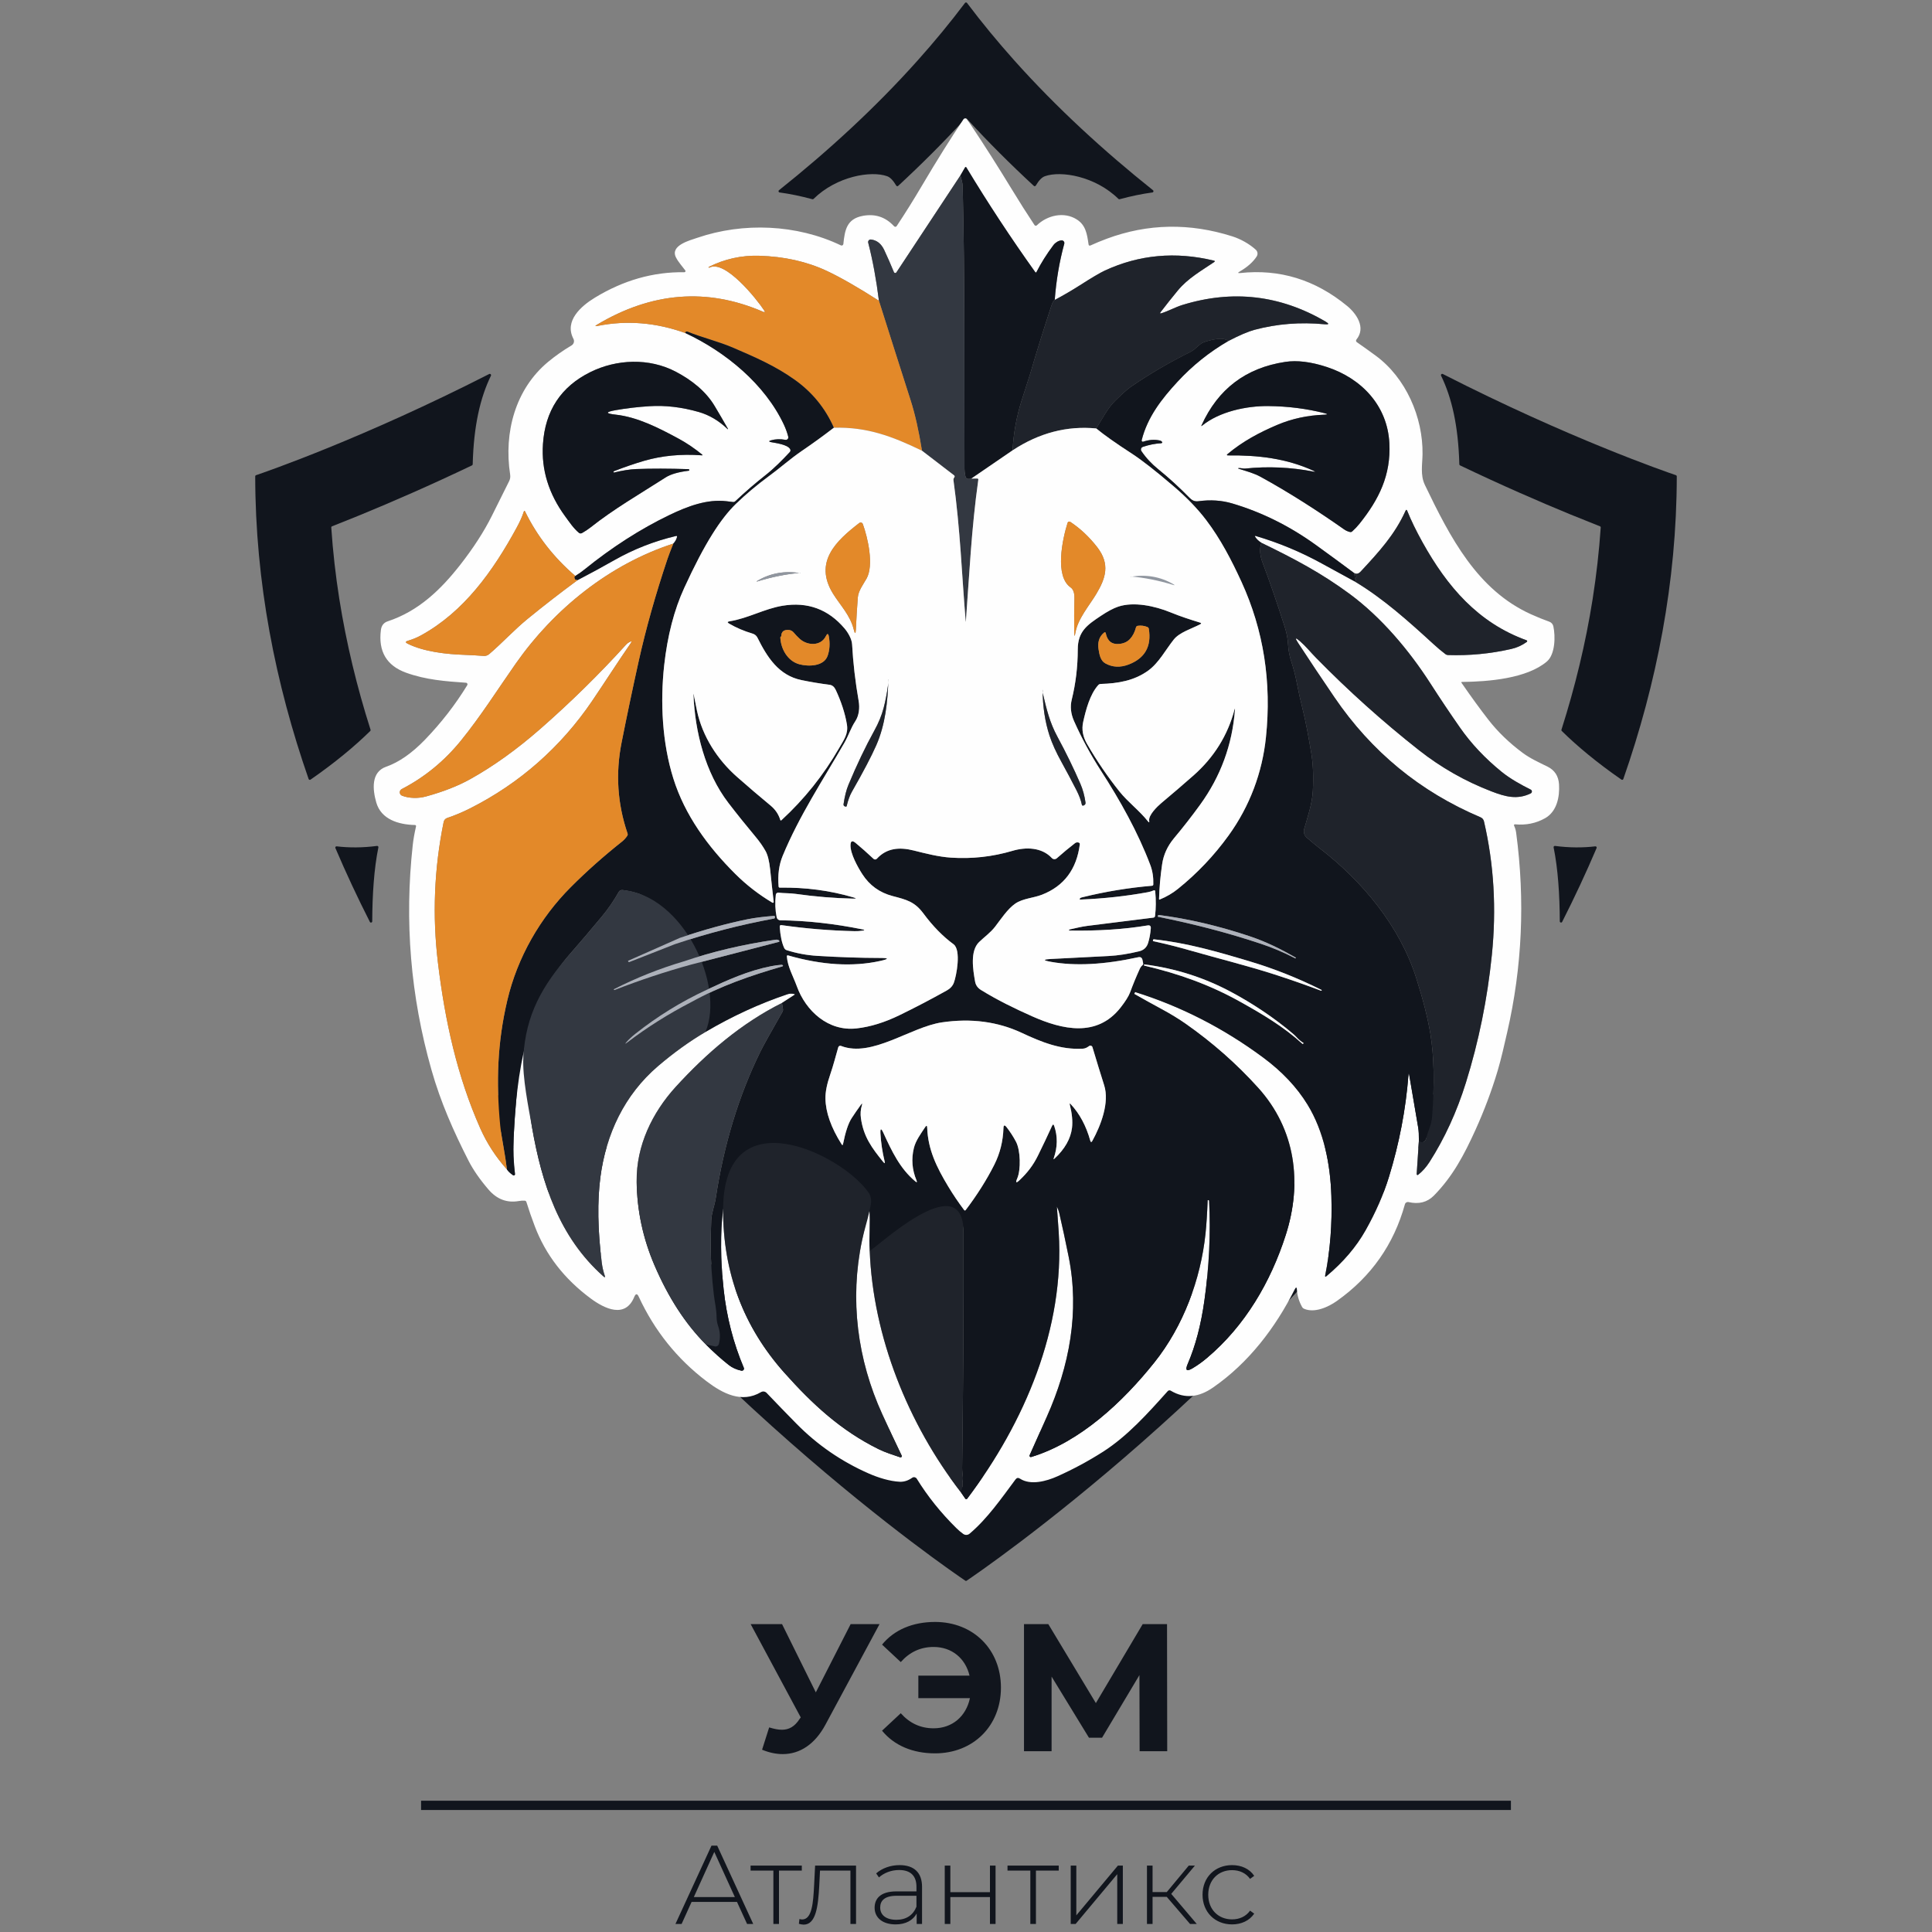 <svg width="60" height="60" viewBox="0 0 60 60" fill="none" xmlns="http://www.w3.org/2000/svg">
<rect x="0" y="0" width="60" height="60" fill="#808080" stroke="none"/>
<g clip-path="url(#clip0_1_9508)">
<path fill-rule="evenodd" clip-rule="evenodd" d="M35.789 5.977C35.823 5.972 35.835 5.929 35.808 5.908C34.282 4.691 32.817 3.349 31.504 1.881C30.988 1.304 30.495 0.707 30.031 0.091C30.015 0.071 29.984 0.071 29.969 0.091C29.505 0.707 29.012 1.304 28.495 1.881C27.183 3.349 25.718 4.691 24.192 5.908C24.165 5.929 24.177 5.972 24.211 5.977C24.529 6.02 24.867 6.089 25.229 6.187C25.242 6.191 25.256 6.187 25.266 6.177C25.986 5.47 27.054 5.294 27.552 5.473C27.648 5.507 27.741 5.608 27.833 5.763C27.846 5.785 27.875 5.79 27.893 5.773C28.611 5.11 29.307 4.415 29.971 3.69C29.987 3.673 30.013 3.673 30.028 3.69C30.692 4.415 31.389 5.11 32.107 5.773C32.125 5.79 32.154 5.785 32.167 5.764C32.259 5.608 32.353 5.507 32.449 5.473C32.946 5.294 34.014 5.47 34.734 6.177C34.744 6.187 34.758 6.191 34.771 6.187C35.133 6.089 35.471 6.02 35.789 5.977ZM44.808 11.615C44.774 11.598 44.737 11.634 44.754 11.668C45.087 12.353 45.288 13.22 45.321 14.419C45.321 14.434 45.33 14.447 45.343 14.453C46.658 15.082 47.832 15.591 48.784 15.982C49.112 16.116 49.414 16.237 49.687 16.344C49.703 16.35 49.713 16.365 49.712 16.382C49.661 17.127 49.577 17.865 49.462 18.596C49.462 18.596 49.462 18.597 49.463 18.598C49.464 18.598 49.464 18.599 49.463 18.6L49.462 18.602C49.461 18.602 49.461 18.603 49.461 18.604C49.243 19.986 48.913 21.34 48.492 22.663C48.488 22.676 48.491 22.691 48.502 22.701C48.985 23.178 49.614 23.699 50.356 24.212C50.377 24.227 50.406 24.217 50.414 24.193C51.448 21.229 52.07 18.08 52.074 14.794C52.074 14.777 52.065 14.764 52.05 14.758C51.751 14.657 48.714 13.609 44.808 11.615ZM49.584 26.337C49.596 26.31 49.573 26.28 49.543 26.284C49.165 26.329 48.742 26.33 48.292 26.271C48.266 26.267 48.244 26.291 48.249 26.317C48.385 26.981 48.437 27.795 48.441 28.612C48.441 28.653 48.495 28.666 48.514 28.63C48.894 27.881 49.252 27.116 49.584 26.337ZM45.32 33.926C45.344 33.891 45.304 33.848 45.268 33.871L44.741 34.215C44.724 34.226 44.703 34.223 44.69 34.208C44.304 33.736 43.883 33.223 43.437 32.678C43.42 32.659 43.39 32.66 43.375 32.681C42.101 34.497 40.722 36.193 39.322 37.749C36.661 40.706 33.994 43.077 31.991 44.709C31.221 45.336 30.552 45.852 30.023 46.248C30.009 46.258 29.991 46.258 29.977 46.248C29.448 45.852 28.778 45.336 28.008 44.709C26.006 43.077 23.339 40.706 20.678 37.749C19.278 36.194 17.899 34.497 16.625 32.681C16.61 32.66 16.58 32.659 16.563 32.679C16.117 33.223 15.696 33.736 15.31 34.208C15.298 34.223 15.276 34.226 15.259 34.215L14.731 33.871C14.695 33.848 14.655 33.891 14.679 33.925C21.001 42.976 29.544 48.797 29.982 49.092C29.995 49.101 30.005 49.101 30.017 49.092C30.456 48.797 38.998 42.977 45.32 33.926ZM7.926 14.794C7.926 14.777 7.934 14.764 7.95 14.758C8.248 14.657 11.286 13.609 15.193 11.615C15.226 11.598 15.263 11.633 15.247 11.667C14.913 12.353 14.712 13.22 14.68 14.419C14.679 14.433 14.671 14.447 14.658 14.453C13.342 15.082 12.167 15.591 11.216 15.982C10.888 16.116 10.585 16.237 10.312 16.344C10.297 16.35 10.287 16.365 10.288 16.382C10.338 17.128 10.422 17.866 10.537 18.597C10.538 18.597 10.537 18.598 10.537 18.598C10.537 18.598 10.537 18.599 10.537 18.599L10.538 18.601C10.538 18.601 10.538 18.602 10.538 18.602C10.757 19.985 11.086 21.34 11.508 22.663C11.512 22.677 11.509 22.692 11.498 22.702C11.014 23.178 10.386 23.699 9.644 24.212C9.623 24.227 9.594 24.218 9.585 24.194C8.552 21.229 7.929 18.08 7.926 14.794ZM11.56 28.614C11.559 28.654 11.505 28.667 11.487 28.631C11.106 27.881 10.748 27.116 10.416 26.337C10.404 26.31 10.427 26.28 10.456 26.284C10.835 26.329 11.258 26.33 11.708 26.271C11.734 26.267 11.757 26.291 11.751 26.317C11.615 26.981 11.563 27.796 11.56 28.614Z" fill="#11151D"/>
<g clip-path="url(#clip1_1_9508)">
<path d="M38.519 8.479C39.742 8.348 40.847 8.688 41.833 9.499C42.128 9.741 42.428 10.175 42.125 10.545C42.12 10.551 42.117 10.558 42.115 10.565C42.113 10.572 42.112 10.58 42.113 10.588C42.114 10.595 42.117 10.602 42.121 10.609C42.125 10.615 42.13 10.621 42.136 10.625C42.331 10.761 42.526 10.901 42.723 11.045C43.658 11.73 44.196 12.957 44.178 14.109C44.173 14.425 44.105 14.754 44.25 15.058C45.035 16.691 45.877 18.325 47.55 19.078C47.74 19.164 47.929 19.241 48.117 19.308C48.148 19.319 48.175 19.338 48.197 19.363C48.219 19.388 48.234 19.418 48.241 19.451C48.307 19.759 48.301 20.321 48.039 20.544C47.42 21.072 46.227 21.17 45.406 21.178C45.382 21.178 45.377 21.189 45.391 21.209C45.696 21.651 45.974 22.032 46.223 22.352C46.517 22.73 46.873 23.073 47.29 23.382C47.532 23.561 47.795 23.677 48.063 23.81C48.283 23.92 48.401 24.102 48.417 24.358C48.442 24.752 48.347 25.209 47.981 25.412C47.7 25.57 47.389 25.632 47.049 25.6C47.044 25.6 47.039 25.6 47.035 25.602C47.03 25.605 47.026 25.608 47.023 25.612C47.02 25.616 47.019 25.621 47.018 25.626C47.018 25.631 47.019 25.637 47.021 25.641C47.054 25.712 47.076 25.787 47.086 25.864C47.366 27.969 47.273 30.034 46.807 32.06C46.717 32.45 46.628 32.858 46.511 33.253C46.326 33.873 46.095 34.487 45.819 35.097C45.469 35.865 45.117 36.536 44.528 37.133C44.324 37.338 44.063 37.405 43.745 37.332C43.721 37.326 43.696 37.33 43.674 37.343C43.653 37.355 43.637 37.376 43.631 37.4C43.285 38.648 42.582 39.649 41.519 40.402C41.246 40.596 40.824 40.783 40.504 40.647C40.475 40.635 40.453 40.616 40.437 40.588C40.343 40.42 40.289 40.243 40.278 40.059C40.272 39.968 40.249 39.963 40.208 40.044C39.609 41.235 38.777 42.326 37.67 43.092C37.245 43.386 36.808 43.458 36.357 43.188C36.343 43.179 36.326 43.176 36.309 43.179C36.292 43.181 36.277 43.19 36.266 43.202C35.648 43.891 35.017 44.598 34.256 45.085C33.806 45.372 33.333 45.627 32.837 45.849C32.497 46.002 32.004 46.135 31.677 45.921C31.622 45.885 31.576 45.893 31.537 45.946C31.096 46.537 30.665 47.162 30.113 47.629C30.085 47.653 30.051 47.666 30.014 47.668C29.978 47.669 29.942 47.658 29.913 47.637C29.84 47.585 29.77 47.525 29.703 47.459C29.223 46.987 28.812 46.475 28.471 45.923C28.464 45.911 28.454 45.901 28.443 45.893C28.432 45.886 28.419 45.88 28.406 45.877C28.392 45.874 28.378 45.875 28.365 45.877C28.352 45.88 28.339 45.886 28.328 45.894C28.203 45.982 28.074 46.023 27.941 46.017C27.633 46.003 27.272 45.889 26.982 45.762C26.133 45.389 25.384 44.874 24.736 44.216C24.434 43.91 24.125 43.59 23.808 43.258C23.786 43.235 23.756 43.22 23.724 43.215C23.693 43.211 23.66 43.218 23.633 43.234C23.034 43.588 22.444 43.277 21.938 42.893C21.027 42.2 20.327 41.327 19.838 40.273C19.789 40.168 19.742 40.169 19.698 40.276C19.419 40.957 18.776 40.644 18.346 40.326C17.523 39.717 16.944 38.968 16.608 38.081C16.511 37.827 16.425 37.577 16.349 37.332C16.341 37.304 16.322 37.289 16.292 37.288C16.232 37.285 16.17 37.289 16.107 37.3C15.74 37.363 15.427 37.242 15.168 36.939C14.902 36.629 14.697 36.333 14.553 36.052C14.087 35.137 13.684 34.231 13.399 33.224C12.75 30.938 12.557 28.609 12.819 26.236C12.838 26.065 12.872 25.876 12.919 25.67C12.926 25.638 12.913 25.622 12.881 25.621C12.382 25.609 11.836 25.451 11.685 24.92C11.573 24.527 11.514 23.978 11.995 23.81C12.391 23.672 12.792 23.392 13.198 22.972C13.705 22.446 14.142 21.882 14.511 21.279C14.515 21.272 14.518 21.263 14.518 21.255C14.519 21.246 14.517 21.238 14.513 21.23C14.509 21.222 14.503 21.216 14.496 21.211C14.489 21.206 14.48 21.203 14.472 21.203C13.833 21.159 13.219 21.112 12.61 20.891C12.004 20.671 11.744 20.229 11.829 19.564C11.847 19.426 11.918 19.337 12.04 19.296C12.997 18.98 13.689 18.313 14.296 17.537C14.701 17.018 15.025 16.518 15.267 16.036C15.458 15.654 15.64 15.289 15.812 14.942C15.844 14.878 15.854 14.81 15.843 14.738C15.642 13.431 16.004 12.085 17.021 11.239C17.243 11.055 17.486 10.884 17.75 10.727C17.784 10.707 17.809 10.674 17.82 10.636C17.831 10.598 17.826 10.557 17.808 10.522C17.517 9.967 18.045 9.506 18.475 9.244C19.361 8.704 20.288 8.44 21.254 8.454C21.26 8.454 21.267 8.452 21.272 8.449C21.278 8.445 21.282 8.44 21.285 8.435C21.288 8.429 21.29 8.422 21.289 8.416C21.289 8.41 21.286 8.403 21.282 8.398C21.184 8.265 21.069 8.144 20.993 7.995C20.802 7.62 21.427 7.464 21.662 7.383C23.078 6.9 24.741 6.962 26.116 7.621C26.123 7.624 26.131 7.626 26.14 7.626C26.148 7.626 26.157 7.623 26.164 7.619C26.171 7.615 26.178 7.609 26.182 7.602C26.187 7.595 26.19 7.587 26.191 7.579C26.236 7.144 26.295 6.798 26.794 6.704C27.177 6.632 27.502 6.739 27.767 7.027C27.773 7.033 27.779 7.038 27.786 7.04C27.793 7.043 27.801 7.045 27.809 7.044C27.816 7.043 27.824 7.041 27.831 7.037C27.837 7.033 27.843 7.028 27.847 7.021C28.114 6.619 28.38 6.194 28.643 5.747C29.087 4.995 29.513 4.313 29.923 3.702C29.929 3.694 29.936 3.688 29.944 3.683C29.952 3.679 29.962 3.676 29.971 3.676C29.98 3.675 29.989 3.677 29.998 3.681C30.006 3.685 30.014 3.691 30.02 3.698C30.065 3.757 30.107 3.814 30.145 3.872C30.545 4.468 30.971 5.138 31.425 5.883C31.662 6.273 31.896 6.642 32.127 6.989C32.131 6.995 32.136 7 32.142 7.004C32.148 7.007 32.155 7.01 32.162 7.011C32.169 7.011 32.176 7.011 32.183 7.008C32.19 7.006 32.196 7.002 32.201 6.997C32.526 6.683 33.044 6.566 33.437 6.813C33.717 6.989 33.759 7.261 33.806 7.588C33.812 7.626 33.832 7.638 33.868 7.622C34.027 7.549 34.195 7.48 34.372 7.414C35.644 6.942 36.945 6.918 38.276 7.342C38.528 7.423 38.797 7.571 38.999 7.755C39.028 7.781 39.047 7.817 39.052 7.855C39.057 7.894 39.048 7.932 39.027 7.965C38.916 8.137 38.741 8.292 38.503 8.431C38.432 8.472 38.438 8.488 38.519 8.479ZM29.826 5.448L27.839 8.459C27.834 8.466 27.828 8.471 27.821 8.474C27.814 8.478 27.806 8.479 27.798 8.478C27.79 8.478 27.782 8.475 27.776 8.47C27.77 8.465 27.765 8.459 27.761 8.452C27.663 8.212 27.562 7.983 27.46 7.764C27.369 7.569 27.233 7.461 27.051 7.438C27.038 7.436 27.024 7.437 27.012 7.442C27 7.447 26.989 7.454 26.98 7.464C26.972 7.474 26.965 7.486 26.962 7.498C26.959 7.511 26.96 7.524 26.963 7.537C27.104 8.085 27.215 8.686 27.296 9.34C26.642 8.922 26.104 8.614 25.681 8.415C25.058 8.123 24.357 7.966 23.577 7.943C23.026 7.927 22.504 8.042 22.012 8.289C22.006 8.292 22.004 8.297 22.007 8.303V8.304C22.012 8.314 22.02 8.317 22.03 8.311C22.518 8.053 23.504 9.294 23.731 9.639C23.767 9.693 23.755 9.707 23.694 9.681C21.962 8.932 20.244 9.066 18.54 10.084C18.473 10.124 18.478 10.137 18.555 10.122C19.465 9.94 20.377 10.015 21.291 10.346C22.532 10.927 23.755 11.928 24.346 13.191C24.404 13.316 24.449 13.441 24.48 13.564C24.483 13.577 24.483 13.59 24.48 13.603C24.477 13.615 24.47 13.627 24.461 13.636C24.452 13.646 24.441 13.652 24.429 13.656C24.417 13.661 24.404 13.661 24.391 13.659C24.23 13.63 24.082 13.635 23.948 13.674C23.869 13.697 23.87 13.716 23.951 13.732C24.102 13.761 24.453 13.805 24.537 13.945C24.557 13.98 24.553 14.013 24.525 14.043C24.291 14.294 24.043 14.545 23.775 14.756C23.46 15.003 23.149 15.272 22.84 15.563C22.817 15.585 22.79 15.594 22.759 15.59C22.693 15.582 22.627 15.574 22.562 15.566C21.964 15.495 21.366 15.718 20.793 15.993C19.889 16.428 19.008 16.994 18.148 17.689C18.059 17.761 17.965 17.827 17.867 17.887C17.2 17.314 16.68 16.648 16.309 15.889C16.292 15.855 16.278 15.856 16.266 15.892C16.219 16.038 16.146 16.203 16.045 16.388C15.31 17.739 14.407 19 13.077 19.731C12.951 19.801 12.815 19.856 12.671 19.898C12.587 19.922 12.584 19.954 12.662 19.992C13.178 20.245 13.874 20.318 14.431 20.337C14.619 20.344 14.815 20.355 15.02 20.37C15.05 20.373 15.082 20.369 15.111 20.359C15.141 20.349 15.168 20.334 15.192 20.314C15.607 19.959 15.966 19.562 16.393 19.213C16.893 18.805 17.408 18.406 17.938 18.016C18.312 17.822 18.691 17.616 19.075 17.398C19.678 17.056 20.318 16.805 20.995 16.645C21.02 16.639 21.03 16.649 21.025 16.674C21.01 16.748 20.971 16.817 20.91 16.882C18.928 17.525 17.21 18.909 16.019 20.605C15.467 21.393 14.941 22.226 14.324 22.989C13.806 23.63 13.19 24.136 12.475 24.506C12.456 24.516 12.44 24.532 12.429 24.55C12.419 24.569 12.414 24.591 12.415 24.612C12.416 24.634 12.423 24.655 12.436 24.672C12.448 24.689 12.466 24.703 12.486 24.711C12.707 24.797 12.994 24.799 13.225 24.736C13.76 24.59 14.218 24.411 14.598 24.2C15.323 23.797 16.053 23.273 16.788 22.629C17.731 21.801 18.616 20.932 19.443 20.021C19.471 19.989 19.504 19.963 19.542 19.943C19.616 19.901 19.629 19.916 19.581 19.986C19.174 20.574 18.792 21.175 18.386 21.773C17.419 23.196 16.14 24.328 14.596 25.106C14.357 25.226 14.121 25.325 13.886 25.403C13.859 25.412 13.835 25.428 13.817 25.449C13.798 25.471 13.785 25.496 13.779 25.524C13.483 26.973 13.424 28.432 13.601 29.901C13.818 31.697 14.195 33.422 14.918 35.048C15.123 35.508 15.397 35.931 15.743 36.317C15.778 36.374 15.842 36.435 15.933 36.498C15.939 36.503 15.947 36.505 15.954 36.505C15.961 36.505 15.969 36.504 15.975 36.5C15.982 36.496 15.987 36.49 15.99 36.483C15.993 36.477 15.995 36.469 15.994 36.462C15.948 36.087 15.934 35.711 15.951 35.332C15.977 34.757 16.102 33.076 16.215 32.455C16.312 32.978 16.432 34.498 16.523 35.013C16.828 36.756 17.363 38.42 18.742 39.642C18.786 39.681 18.799 39.672 18.781 39.616C18.736 39.481 18.706 39.354 18.688 39.21C18.561 38.192 18.547 37.307 18.646 36.554C18.822 35.224 19.388 34.005 20.437 33.108C20.924 32.693 21.414 32.34 21.91 32.048C22.739 31.559 23.589 31.168 24.458 30.876C24.521 30.855 24.59 30.853 24.665 30.87C24.69 30.875 24.692 30.885 24.67 30.899L24.285 31.148C23.02 31.78 21.94 32.708 20.987 33.751C20.252 34.557 19.76 35.585 19.772 36.684C19.781 37.588 19.967 38.462 20.331 39.306C20.76 40.303 21.289 41.118 21.919 41.75C22.16 41.992 22.398 42.206 22.634 42.392C22.741 42.476 22.872 42.535 23.026 42.568C23.038 42.57 23.05 42.569 23.061 42.565C23.072 42.561 23.082 42.554 23.09 42.545C23.097 42.536 23.102 42.525 23.104 42.513C23.106 42.502 23.104 42.49 23.099 42.479C22.773 41.705 22.564 40.892 22.473 40.042C22.375 39.121 22.369 38.293 22.456 37.558C22.45 39.512 23.086 41.205 24.364 42.637C25.237 43.615 26.111 44.423 27.28 45.002C27.497 45.109 27.729 45.179 27.957 45.258C27.965 45.26 27.972 45.26 27.979 45.258C27.986 45.256 27.993 45.252 27.998 45.247C28.003 45.241 28.006 45.234 28.007 45.227C28.008 45.22 28.006 45.212 28.003 45.206C27.8 44.785 27.6 44.358 27.402 43.924C26.624 42.221 26.385 40.356 26.771 38.527C26.842 38.193 26.907 37.889 26.965 37.614C26.973 37.58 26.987 37.548 27.009 37.521C27.026 37.499 27.038 37.501 27.045 37.528C27.053 37.564 27.055 37.602 27.049 37.643L27.01 38.839C27.11 41.513 28.208 44.231 29.837 46.337L29.977 46.541C29.981 46.546 29.985 46.55 29.99 46.553C29.995 46.556 30.001 46.557 30.007 46.557C30.013 46.557 30.018 46.556 30.023 46.554C30.029 46.551 30.033 46.547 30.037 46.543C31.831 44.16 33.064 41.247 32.879 38.277C32.863 38.011 32.844 37.746 32.823 37.482C32.822 37.475 32.824 37.475 32.827 37.481C32.859 37.547 32.882 37.613 32.897 37.679C32.993 38.088 33.089 38.538 33.187 39.027C33.533 40.742 33.212 42.425 32.507 44.005C32.331 44.398 32.154 44.794 31.976 45.193C31.973 45.2 31.972 45.208 31.973 45.216C31.974 45.223 31.978 45.231 31.983 45.236C31.988 45.242 31.995 45.247 32.002 45.249C32.01 45.251 32.018 45.251 32.025 45.248C33.546 44.786 34.874 43.533 35.849 42.313C36.751 41.182 37.288 39.73 37.438 38.315C37.467 38.033 37.489 37.687 37.505 37.277C37.505 37.274 37.506 37.272 37.51 37.272H37.529C37.542 37.272 37.549 37.279 37.55 37.291C37.6 38.306 37.552 39.339 37.404 40.391C37.298 41.147 37.125 41.802 36.886 42.357C36.799 42.559 36.85 42.603 37.039 42.491C37.191 42.401 37.339 42.295 37.483 42.173C38.665 41.177 39.461 39.815 39.93 38.354C40.449 36.738 40.241 35.072 39.07 33.778C38.401 33.039 37.654 32.379 36.826 31.799C36.598 31.639 36.339 31.482 36.049 31.326C35.791 31.187 35.517 31.035 35.228 30.87C35.225 30.868 35.224 30.866 35.225 30.863L35.248 30.812C35.249 30.809 35.251 30.808 35.255 30.809C36.673 31.253 37.997 31.93 39.225 32.84C39.815 33.276 40.275 33.764 40.605 34.303C41.116 35.136 41.315 36.154 41.347 37.139C41.375 38.012 41.311 38.835 41.155 39.607C41.146 39.654 41.159 39.662 41.196 39.631C41.715 39.197 42.118 38.724 42.407 38.212C42.724 37.649 42.967 37.095 43.135 36.549C43.456 35.505 43.657 34.454 43.739 33.397C43.745 33.32 43.754 33.32 43.767 33.395C43.856 33.909 43.949 34.453 44.045 35.028C44.06 35.119 44.067 35.251 44.065 35.424L43.996 36.464C43.996 36.469 43.997 36.474 43.999 36.478C44.002 36.483 44.005 36.486 44.01 36.488C44.014 36.491 44.02 36.492 44.025 36.491C44.03 36.491 44.035 36.489 44.038 36.486C44.172 36.382 44.291 36.249 44.395 36.087C44.866 35.349 45.243 34.527 45.525 33.623C45.924 32.344 46.192 31.023 46.33 29.66C46.477 28.224 46.395 26.842 46.087 25.512C46.072 25.449 46.035 25.405 45.976 25.38C44.104 24.587 42.592 23.345 41.44 21.652C41.041 21.068 40.666 20.505 40.312 19.965C40.207 19.804 40.227 19.787 40.373 19.913C40.555 20.072 40.703 20.258 40.871 20.429C41.873 21.452 42.938 22.408 44.064 23.295C44.752 23.837 45.504 24.264 46.321 24.578C46.747 24.742 47.118 24.844 47.537 24.64C47.548 24.635 47.557 24.626 47.564 24.616C47.571 24.605 47.574 24.593 47.574 24.581C47.574 24.569 47.571 24.557 47.565 24.546C47.558 24.536 47.549 24.527 47.538 24.522C47.225 24.365 46.904 24.187 46.637 23.971C46.121 23.553 45.688 23.094 45.339 22.593C45.025 22.143 44.719 21.687 44.422 21.224C43.767 20.206 42.909 19.181 41.917 18.447C41.036 17.797 40.205 17.356 39.174 16.857C39.084 16.8 39.019 16.737 38.979 16.669C38.966 16.645 38.972 16.637 38.998 16.645C39.718 16.857 40.406 17.144 41.062 17.506C41.399 17.692 41.736 17.876 42.073 18.058C42.96 18.59 43.734 19.285 44.518 20.003C44.641 20.117 44.766 20.221 44.891 20.316C44.913 20.333 44.938 20.342 44.965 20.343C45.627 20.365 46.281 20.303 46.927 20.156C47.106 20.116 47.269 20.042 47.417 19.935C47.421 19.932 47.424 19.928 47.426 19.923C47.428 19.918 47.429 19.913 47.428 19.908C47.428 19.903 47.425 19.898 47.422 19.894C47.419 19.89 47.414 19.887 47.409 19.885C45.897 19.339 44.943 18.215 44.181 16.846C43.978 16.481 43.819 16.154 43.703 15.865C43.686 15.823 43.669 15.822 43.65 15.864C43.317 16.606 42.817 17.147 42.26 17.747C42.188 17.825 42.116 17.839 42.044 17.789C41.652 17.497 41.257 17.207 40.859 16.92C40.043 16.333 39.18 15.905 38.268 15.635C37.941 15.538 37.591 15.515 37.218 15.566C37.102 15.582 37.019 15.54 36.941 15.46C36.624 15.136 36.299 14.839 35.968 14.571C35.769 14.409 35.593 14.225 35.448 14.01C35.44 13.999 35.435 13.986 35.434 13.973C35.432 13.959 35.433 13.946 35.437 13.933C35.442 13.92 35.449 13.909 35.458 13.899C35.468 13.89 35.479 13.883 35.492 13.878C35.686 13.813 35.876 13.775 36.06 13.766C36.073 13.765 36.084 13.759 36.092 13.749C36.1 13.741 36.095 13.728 36.077 13.71C36.062 13.695 36.044 13.686 36.023 13.681C35.858 13.643 35.685 13.655 35.503 13.717C35.496 13.719 35.49 13.719 35.483 13.718C35.477 13.716 35.471 13.713 35.466 13.709C35.461 13.704 35.458 13.699 35.456 13.693C35.454 13.686 35.454 13.68 35.455 13.673C35.636 12.951 36.076 12.389 36.569 11.855C37.032 11.353 37.56 10.93 38.153 10.587C38.491 10.412 38.759 10.297 38.958 10.243C39.659 10.056 40.386 9.998 41.14 10.07C41.275 10.084 41.284 10.056 41.167 9.986C39.761 9.163 38.28 8.991 36.724 9.47C36.502 9.538 36.292 9.658 36.07 9.728C36.024 9.742 36.016 9.73 36.045 9.692C36.221 9.462 36.398 9.239 36.576 9.023C36.891 8.642 37.299 8.415 37.704 8.141C37.737 8.118 37.734 8.102 37.695 8.093C36.506 7.806 35.379 7.909 34.313 8.402C34.163 8.472 33.904 8.624 33.537 8.86C33.287 9.019 33.027 9.171 32.755 9.316C32.801 8.707 32.9 8.125 33.051 7.57C33.055 7.557 33.055 7.543 33.053 7.53C33.05 7.517 33.044 7.505 33.035 7.494C33.027 7.484 33.016 7.476 33.003 7.471C32.991 7.466 32.978 7.463 32.964 7.465C32.873 7.472 32.773 7.535 32.716 7.611C32.508 7.887 32.333 8.166 32.19 8.446C32.178 8.469 32.164 8.47 32.149 8.449C31.392 7.391 30.681 6.309 30.014 5.204C29.998 5.179 29.983 5.179 29.968 5.204L29.826 5.448ZM40.792 14.646C40.083 14.509 39.375 14.478 38.668 14.551C38.615 14.557 38.546 14.535 38.492 14.536C38.437 14.537 38.435 14.546 38.488 14.563C38.717 14.636 38.942 14.693 39.155 14.811C40.044 15.298 40.948 15.882 41.74 16.438C41.794 16.477 41.855 16.505 41.921 16.521C41.949 16.528 41.974 16.522 41.996 16.502C42.077 16.429 42.152 16.349 42.221 16.263C42.825 15.509 43.2 14.755 43.148 13.761C43.088 12.604 42.293 11.752 41.2 11.396C40.71 11.235 40.281 11.183 39.915 11.239C38.691 11.424 37.825 12.081 37.315 13.209C37.304 13.234 37.309 13.238 37.33 13.221C37.867 12.782 38.705 12.604 39.389 12.61C39.994 12.616 40.574 12.69 41.13 12.83C41.243 12.859 41.242 12.875 41.125 12.879C40.607 12.898 40.123 13.002 39.672 13.193C39.126 13.424 38.593 13.705 38.125 14.1C38.09 14.129 38.096 14.143 38.141 14.143C39.059 14.133 39.952 14.233 40.798 14.623C40.857 14.651 40.855 14.658 40.792 14.646ZM19.056 14.669C19.053 14.662 19.052 14.655 19.054 14.649C19.057 14.64 19.063 14.634 19.072 14.631C19.411 14.5 19.723 14.393 20.008 14.31C20.558 14.151 21.151 14.094 21.789 14.14C21.823 14.143 21.827 14.134 21.801 14.113C21.569 13.924 21.328 13.761 21.078 13.625C20.463 13.292 19.802 12.952 19.119 12.877C18.799 12.841 18.798 12.796 19.114 12.739C19.451 12.679 19.802 12.638 20.168 12.615C20.661 12.583 21.172 12.643 21.702 12.795C22.029 12.889 22.327 13.066 22.598 13.327C22.599 13.328 22.6 13.329 22.602 13.329C22.604 13.329 22.605 13.328 22.607 13.327C22.608 13.326 22.609 13.325 22.609 13.323C22.609 13.322 22.609 13.32 22.608 13.319C22.471 13.077 22.333 12.842 22.197 12.613C21.917 12.143 21.47 11.798 20.992 11.546C20.162 11.108 19.145 11.153 18.332 11.557C17.421 12.009 16.931 12.754 16.862 13.79C16.809 14.588 17.04 15.338 17.556 16.04C17.689 16.22 17.805 16.401 17.979 16.547C17.991 16.557 18.007 16.564 18.024 16.566C18.041 16.567 18.058 16.564 18.072 16.556C18.173 16.499 18.258 16.443 18.328 16.388C19.066 15.802 19.879 15.336 20.673 14.826C20.829 14.726 21.072 14.657 21.4 14.617C21.404 14.617 21.405 14.615 21.405 14.612L21.404 14.592C21.404 14.586 21.401 14.581 21.397 14.577C21.393 14.573 21.388 14.57 21.382 14.57C20.775 14.55 20.233 14.549 19.757 14.567C19.563 14.575 19.334 14.611 19.069 14.675C19.062 14.676 19.058 14.674 19.056 14.669Z" fill="#FEFEFE"/>
<path d="M32.756 9.316C32.721 9.333 32.685 9.396 32.648 9.507C32.378 10.331 32.161 11.028 31.998 11.596C31.997 11.599 31.907 11.881 31.727 12.441C31.569 12.937 31.476 13.452 31.447 13.986L30.166 14.862C30.112 14.876 30.069 14.877 30.037 14.867C30.009 14.858 29.989 14.827 29.978 14.773C29.961 14.693 29.953 14.625 29.953 14.568C29.943 11.718 29.97 8.693 29.896 5.759C29.894 5.71 29.871 5.606 29.827 5.448L29.968 5.204C29.983 5.179 29.998 5.179 30.014 5.204C30.681 6.309 31.393 7.391 32.149 8.449C32.164 8.47 32.178 8.469 32.19 8.446C32.333 8.166 32.508 7.888 32.716 7.611C32.773 7.535 32.873 7.472 32.964 7.465C32.978 7.463 32.991 7.466 33.004 7.471C33.016 7.476 33.027 7.484 33.035 7.494C33.044 7.505 33.05 7.517 33.053 7.53C33.056 7.543 33.055 7.557 33.052 7.57C32.9 8.125 32.801 8.707 32.756 9.316Z" fill="#11151D"/>
<path d="M29.827 5.448C29.871 5.607 29.894 5.71 29.896 5.759C29.97 8.693 29.943 11.718 29.953 14.568C29.953 14.625 29.961 14.694 29.978 14.773C29.989 14.827 30.009 14.858 30.037 14.867C30.069 14.878 30.112 14.876 30.166 14.863L30.346 14.86C30.374 14.86 30.386 14.873 30.382 14.9C30.167 16.428 30.102 17.878 29.996 19.304C29.997 19.305 29.997 19.306 29.996 19.306C29.996 19.307 29.995 19.307 29.994 19.307C29.994 19.307 29.993 19.307 29.992 19.306C29.992 19.306 29.991 19.305 29.991 19.304C29.869 17.849 29.823 16.447 29.61 14.908C29.607 14.885 29.613 14.861 29.626 14.841C29.63 14.835 29.634 14.83 29.637 14.825C29.654 14.8 29.65 14.778 29.627 14.76L28.633 13.997C28.535 13.384 28.418 12.866 28.284 12.444C27.934 11.351 27.604 10.316 27.296 9.34C27.215 8.686 27.104 8.085 26.963 7.537C26.96 7.524 26.96 7.511 26.963 7.498C26.966 7.486 26.972 7.474 26.98 7.464C26.989 7.454 27 7.447 27.012 7.442C27.025 7.438 27.038 7.436 27.051 7.438C27.233 7.461 27.369 7.57 27.46 7.764C27.562 7.983 27.663 8.212 27.762 8.452C27.765 8.459 27.77 8.465 27.776 8.47C27.783 8.475 27.79 8.478 27.798 8.478C27.806 8.479 27.814 8.478 27.821 8.475C27.828 8.471 27.834 8.466 27.839 8.459L29.827 5.448Z" fill="#333841"/>
<path d="M38.153 10.588C38.063 10.532 37.955 10.511 37.83 10.525C37.68 10.542 37.535 10.575 37.393 10.625C37.239 10.679 37.134 10.848 36.977 10.926C36.321 11.25 35.702 11.612 35.122 12.01C35.021 12.08 34.861 12.222 34.641 12.438C34.528 12.549 34.42 12.688 34.319 12.855C34.228 13.004 34.137 13.155 34.045 13.306C33.136 13.219 32.27 13.445 31.447 13.986C31.475 13.453 31.569 12.938 31.727 12.441C31.906 11.881 31.996 11.599 31.997 11.596C32.161 11.028 32.377 10.332 32.648 9.507C32.684 9.397 32.72 9.333 32.755 9.316C33.027 9.171 33.287 9.019 33.537 8.86C33.904 8.624 34.163 8.472 34.313 8.402C35.379 7.909 36.506 7.806 37.695 8.093C37.734 8.102 37.737 8.118 37.703 8.141C37.299 8.415 36.891 8.642 36.576 9.024C36.398 9.239 36.221 9.462 36.045 9.692C36.016 9.731 36.024 9.743 36.07 9.728C36.292 9.658 36.502 9.538 36.724 9.47C38.28 8.991 39.761 9.163 41.167 9.987C41.284 10.056 41.275 10.084 41.139 10.071C40.386 9.998 39.659 10.056 38.958 10.243C38.759 10.297 38.491 10.412 38.153 10.588Z" fill="#1F232B"/>
<path d="M27.296 9.34C27.604 10.316 27.934 11.351 28.284 12.444C28.419 12.866 28.535 13.384 28.633 13.997C27.717 13.553 26.927 13.254 25.896 13.284C25.628 12.675 25.22 12.177 24.672 11.788C24.072 11.362 23.453 11.095 22.777 10.803C22.3 10.598 21.812 10.488 21.348 10.298C21.34 10.295 21.331 10.294 21.322 10.297C21.284 10.307 21.274 10.323 21.292 10.346C20.377 10.015 19.465 9.94 18.555 10.122C18.478 10.137 18.474 10.124 18.541 10.084C20.244 9.066 21.962 8.932 23.695 9.681C23.755 9.708 23.767 9.693 23.732 9.639C23.505 9.294 22.518 8.053 22.03 8.311C22.02 8.317 22.012 8.314 22.007 8.304V8.303C22.004 8.297 22.006 8.293 22.012 8.29C22.504 8.042 23.026 7.927 23.578 7.943C24.357 7.966 25.058 8.123 25.681 8.415C26.104 8.614 26.642 8.922 27.296 9.34Z" fill="#E38929"/>
<path d="M25.896 13.283C25.569 13.535 25.238 13.775 24.903 14.003C24.537 14.252 24.22 14.54 23.867 14.797C23.518 15.054 23.172 15.342 22.86 15.644C22.614 15.882 22.366 16.2 22.119 16.598C21.853 17.022 21.563 17.575 21.251 18.256C20.937 18.939 20.729 19.741 20.627 20.66C20.5 21.813 20.567 23.072 20.91 24.172C21.267 25.315 21.985 26.294 22.837 27.142C23.181 27.484 23.565 27.782 23.989 28.034C23.993 28.036 23.998 28.038 24.003 28.037C24.008 28.037 24.012 28.036 24.016 28.033C24.02 28.03 24.024 28.027 24.026 28.023C24.028 28.018 24.029 28.013 24.028 28.009C23.99 27.684 23.953 27.35 23.918 27.004C23.89 26.741 23.842 26.549 23.773 26.427C23.692 26.283 23.594 26.142 23.477 26.002C23.177 25.642 22.89 25.286 22.62 24.933C21.899 23.993 21.583 22.726 21.536 21.571C21.535 21.536 21.537 21.536 21.544 21.57C21.577 21.739 21.61 21.904 21.645 22.067C21.814 22.867 22.279 23.591 22.891 24.129C23.237 24.434 23.585 24.731 23.933 25.019C24.078 25.139 24.177 25.286 24.231 25.459C24.239 25.484 24.252 25.488 24.271 25.469C24.982 24.815 25.578 24.069 26.06 23.231C26.204 22.979 26.349 22.794 26.302 22.501C26.243 22.139 26.113 21.765 25.958 21.433C25.917 21.345 25.861 21.279 25.76 21.266C25.47 21.229 25.18 21.181 24.89 21.121C24.181 20.974 23.826 20.41 23.523 19.803C23.492 19.739 23.439 19.697 23.364 19.675C23.104 19.598 22.864 19.495 22.644 19.367C22.582 19.331 22.586 19.307 22.657 19.295C23.229 19.204 23.739 18.905 24.303 18.811C25.081 18.683 25.724 18.92 26.232 19.521C26.342 19.652 26.454 19.848 26.463 20.013C26.494 20.582 26.562 21.171 26.668 21.779C26.702 21.979 26.681 22.221 26.562 22.398C26.423 22.609 26.352 22.847 26.223 23.07C25.554 24.232 24.824 25.33 24.306 26.581C24.192 26.856 24.15 27.173 24.181 27.53C24.183 27.555 24.196 27.567 24.221 27.567C25.015 27.554 25.779 27.655 26.512 27.872C26.598 27.897 26.596 27.909 26.506 27.908C25.913 27.895 25.314 27.846 24.707 27.76C24.531 27.735 24.349 27.744 24.174 27.722C24.155 27.72 24.136 27.726 24.121 27.737C24.106 27.749 24.096 27.767 24.094 27.785C24.066 28.03 24.075 28.263 24.12 28.485C24.125 28.511 24.139 28.535 24.16 28.553C24.181 28.57 24.207 28.58 24.234 28.58C25.059 28.591 25.909 28.685 26.783 28.862C26.861 28.878 26.861 28.892 26.781 28.903C26.702 28.915 26.622 28.92 26.542 28.918C25.775 28.901 25.019 28.838 24.271 28.731C24.231 28.725 24.212 28.743 24.215 28.784C24.235 29.066 24.282 29.284 24.354 29.439C24.37 29.474 24.396 29.496 24.431 29.508C24.737 29.606 25.054 29.665 25.38 29.685C26.082 29.728 26.731 29.749 27.327 29.75C27.612 29.75 27.615 29.781 27.336 29.843C26.485 30.031 25.532 29.974 24.476 29.672C24.448 29.665 24.436 29.675 24.438 29.704C24.459 30.02 24.639 30.333 24.744 30.623C25.025 31.403 25.726 32.037 26.602 31.938C27.028 31.89 27.473 31.753 27.938 31.526C28.405 31.299 28.892 31.045 29.398 30.763C29.509 30.702 29.584 30.622 29.622 30.523C29.703 30.312 29.857 29.503 29.613 29.324C29.281 29.081 28.969 28.762 28.677 28.368C28.401 27.996 28.145 27.94 27.721 27.828C27.317 27.722 27.004 27.495 26.78 27.148C26.64 26.931 26.407 26.516 26.413 26.247C26.416 26.116 26.468 26.092 26.569 26.176C26.742 26.319 26.929 26.485 27.13 26.673C27.137 26.679 27.145 26.684 27.154 26.688C27.163 26.691 27.172 26.692 27.182 26.692C27.191 26.691 27.201 26.689 27.209 26.685C27.218 26.681 27.226 26.675 27.232 26.668C27.538 26.333 27.937 26.302 28.372 26.412C28.75 26.506 29.137 26.608 29.538 26.635C30.187 26.677 30.823 26.607 31.445 26.423C31.862 26.299 32.354 26.312 32.666 26.647C32.685 26.668 32.712 26.681 32.741 26.682C32.769 26.683 32.797 26.674 32.819 26.655C33.007 26.488 33.196 26.332 33.384 26.186C33.416 26.161 33.454 26.154 33.498 26.166C33.51 26.169 33.52 26.176 33.527 26.186C33.534 26.196 33.537 26.208 33.535 26.22C33.436 26.997 33.044 27.519 32.359 27.786C32.093 27.89 31.768 27.901 31.533 28.061C31.291 28.226 31.081 28.549 30.904 28.779C30.759 28.967 30.573 29.096 30.404 29.259C30.123 29.535 30.216 30.111 30.283 30.486C30.303 30.596 30.364 30.682 30.466 30.745C30.98 31.062 31.512 31.321 32.063 31.566C32.986 31.974 34.063 32.228 34.798 31.294C34.952 31.098 35.051 30.938 35.097 30.816C35.19 30.564 35.29 30.323 35.395 30.092C35.417 30.043 35.445 30.005 35.478 29.978C35.498 29.961 35.506 29.94 35.501 29.914L35.481 29.815C35.466 29.741 35.422 29.712 35.349 29.728C34.298 29.958 33.397 30.006 32.645 29.872C32.382 29.825 32.384 29.795 32.651 29.781C33.253 29.75 33.846 29.72 34.428 29.69C34.722 29.675 35.04 29.625 35.381 29.542C35.523 29.507 35.615 29.419 35.657 29.28C35.699 29.146 35.726 28.996 35.739 28.831C35.745 28.759 35.712 28.729 35.641 28.74C34.917 28.861 34.106 28.914 33.208 28.899C33.204 28.899 33.201 28.897 33.2 28.893C33.198 28.886 33.199 28.88 33.203 28.875C33.208 28.869 33.215 28.866 33.222 28.864C33.406 28.824 33.585 28.777 33.769 28.754C34.458 28.668 35.141 28.582 35.819 28.497C35.85 28.494 35.867 28.476 35.871 28.445C35.9 28.207 35.902 27.952 35.877 27.683C35.874 27.651 35.858 27.641 35.828 27.653C35.768 27.679 35.706 27.697 35.642 27.709C34.979 27.83 34.289 27.906 33.573 27.936C33.52 27.938 33.514 27.921 33.553 27.887C33.56 27.88 33.583 27.872 33.622 27.863C34.333 27.688 35.051 27.57 35.777 27.508C35.802 27.506 35.816 27.492 35.817 27.466C35.824 27.248 35.793 27.046 35.723 26.861C35.337 25.843 34.788 24.861 34.182 23.923C33.87 23.439 33.595 22.931 33.356 22.396C33.254 22.167 33.23 21.943 33.285 21.723C33.408 21.223 33.47 20.705 33.471 20.168C33.472 19.601 33.773 19.404 34.188 19.126C34.401 18.984 34.581 18.888 34.729 18.839C35.208 18.68 35.858 18.814 36.361 19.021C36.654 19.142 36.962 19.241 37.264 19.334C37.312 19.348 37.314 19.367 37.27 19.39C37.011 19.524 36.631 19.637 36.452 19.862C36.199 20.18 35.988 20.587 35.66 20.825C35.224 21.141 34.721 21.225 34.184 21.241C34.152 21.242 34.126 21.254 34.105 21.278C33.848 21.566 33.723 22.043 33.638 22.426C33.588 22.653 33.629 22.88 33.761 23.107C34.065 23.632 34.4 24.124 34.766 24.581C35.028 24.909 35.387 25.174 35.651 25.508C35.685 25.551 35.698 25.545 35.689 25.491C35.66 25.314 35.948 25.04 36.058 24.947C36.409 24.653 36.746 24.364 37.067 24.081C37.703 23.518 38.127 22.837 38.339 22.037C38.353 21.985 38.358 21.986 38.353 22.04C38.271 23.126 37.91 24.111 37.27 24.994C37.017 25.342 36.747 25.689 36.458 26.034C36.257 26.276 36.134 26.544 36.091 26.84C36.037 27.202 36.005 27.564 35.995 27.925C35.995 27.927 35.996 27.929 35.997 27.931C35.998 27.933 35.999 27.934 36.001 27.936C36.003 27.937 36.005 27.938 36.007 27.938C36.009 27.938 36.011 27.938 36.013 27.937C36.226 27.85 36.416 27.739 36.583 27.604C37.181 27.122 37.705 26.57 38.154 25.948C38.816 25.032 39.2 23.99 39.314 22.906C39.495 21.184 39.243 19.575 38.558 18.076C38.247 17.397 37.907 16.741 37.46 16.152C37.193 15.801 36.855 15.45 36.446 15.101C35.894 14.628 35.465 14.293 35.159 14.093C34.649 13.763 34.278 13.5 34.045 13.306C34.137 13.155 34.228 13.004 34.319 12.854C34.42 12.688 34.528 12.549 34.641 12.438C34.861 12.222 35.021 12.08 35.123 12.01C35.703 11.611 36.321 11.25 36.977 10.925C37.134 10.848 37.239 10.679 37.393 10.625C37.535 10.575 37.68 10.542 37.83 10.525C37.955 10.511 38.063 10.532 38.153 10.587C37.56 10.93 37.033 11.353 36.569 11.855C36.076 12.389 35.636 12.951 35.455 13.673C35.454 13.68 35.454 13.686 35.456 13.693C35.458 13.699 35.461 13.705 35.466 13.709C35.471 13.713 35.477 13.716 35.483 13.718C35.49 13.719 35.496 13.719 35.503 13.717C35.685 13.655 35.858 13.643 36.023 13.681C36.044 13.686 36.062 13.696 36.077 13.71C36.095 13.728 36.1 13.741 36.092 13.749C36.084 13.759 36.073 13.765 36.06 13.766C35.876 13.775 35.687 13.813 35.492 13.878C35.479 13.883 35.468 13.89 35.458 13.899C35.449 13.909 35.442 13.92 35.437 13.933C35.433 13.946 35.432 13.959 35.434 13.973C35.435 13.986 35.44 13.999 35.448 14.01C35.594 14.226 35.769 14.409 35.968 14.571C36.299 14.839 36.624 15.136 36.941 15.46C37.019 15.54 37.102 15.582 37.218 15.566C37.591 15.515 37.941 15.538 38.268 15.635C39.18 15.905 40.043 16.333 40.859 16.92C41.257 17.207 41.652 17.497 42.044 17.789L42.078 17.891C42.078 17.892 42.079 17.893 42.08 17.894C42.081 17.895 42.082 17.895 42.083 17.895C42.085 17.895 42.086 17.895 42.087 17.895C42.089 17.894 42.09 17.893 42.091 17.892C42.094 17.886 42.095 17.88 42.094 17.872C42.086 17.838 42.094 17.834 42.118 17.86C42.125 17.868 42.131 17.877 42.136 17.887C42.146 17.911 42.139 17.926 42.112 17.931C42.098 17.934 42.087 17.941 42.079 17.954C42.069 17.971 42.074 17.98 42.093 17.983C42.1 17.984 42.105 17.988 42.105 17.997C42.105 18.007 42.105 18.017 42.103 18.028C42.101 18.045 42.091 18.055 42.073 18.058C41.736 17.876 41.399 17.692 41.062 17.506C40.406 17.144 39.718 16.857 38.998 16.645C38.972 16.638 38.966 16.646 38.979 16.669C39.019 16.737 39.084 16.8 39.174 16.857C39.111 17.037 39.123 17.241 39.209 17.468C39.424 18.036 39.655 18.705 39.901 19.477C39.958 19.657 39.992 19.834 40.002 20.009C40.012 20.195 40.046 20.375 40.104 20.55C40.172 20.757 40.23 20.979 40.275 21.215C40.324 21.468 40.38 21.721 40.443 21.974C40.558 22.434 40.643 22.912 40.722 23.383C40.779 23.722 40.795 24.117 40.771 24.569C40.748 24.977 40.611 25.362 40.502 25.747C40.489 25.794 40.489 25.843 40.503 25.89C40.517 25.936 40.544 25.978 40.58 26.01C40.715 26.129 40.847 26.238 40.976 26.338C42.323 27.375 43.473 28.768 43.984 30.378C44.196 31.044 44.342 31.621 44.422 32.108C44.537 32.806 44.555 33.66 44.476 34.67C44.466 34.797 44.438 34.921 44.391 35.042C44.348 35.152 44.312 35.265 44.282 35.38C44.277 35.401 44.266 35.419 44.252 35.434C44.237 35.45 44.219 35.461 44.199 35.467C44.178 35.473 44.157 35.473 44.136 35.469C44.116 35.464 44.097 35.454 44.081 35.439L44.065 35.424C44.067 35.251 44.06 35.119 44.045 35.028C43.949 34.453 43.856 33.909 43.767 33.395C43.754 33.32 43.745 33.32 43.74 33.397C43.657 34.454 43.456 35.505 43.135 36.549C42.967 37.095 42.724 37.649 42.407 38.212C42.118 38.724 41.715 39.197 41.196 39.631C41.16 39.662 41.146 39.654 41.155 39.607C41.311 38.835 41.375 38.013 41.347 37.139C41.315 36.154 41.116 35.136 40.606 34.304C40.275 33.764 39.815 33.276 39.226 32.84C37.997 31.93 36.673 31.253 35.255 30.809C35.251 30.808 35.249 30.809 35.248 30.812L35.225 30.863C35.224 30.866 35.225 30.868 35.228 30.87C35.517 31.035 35.791 31.187 36.049 31.326C36.339 31.482 36.598 31.639 36.826 31.799C37.654 32.38 38.402 33.039 39.07 33.779C40.241 35.072 40.449 36.738 39.93 38.354C39.462 39.815 38.665 41.177 37.483 42.173C37.339 42.295 37.191 42.401 37.039 42.491C36.85 42.603 36.799 42.559 36.886 42.357C37.125 41.802 37.298 41.147 37.404 40.391C37.552 39.339 37.6 38.306 37.55 37.291C37.549 37.279 37.542 37.272 37.529 37.272H37.51C37.506 37.272 37.505 37.274 37.505 37.277C37.49 37.688 37.467 38.034 37.438 38.315C37.288 39.73 36.751 41.182 35.849 42.313C34.874 43.534 33.547 44.787 32.025 45.249C32.018 45.251 32.01 45.251 32.002 45.249C31.995 45.247 31.988 45.242 31.983 45.237C31.978 45.231 31.974 45.224 31.973 45.216C31.972 45.208 31.973 45.2 31.977 45.193C32.154 44.794 32.331 44.398 32.507 44.005C33.212 42.425 33.533 40.742 33.188 39.027C33.089 38.538 32.993 38.088 32.898 37.679C32.883 37.613 32.859 37.547 32.827 37.481C32.824 37.475 32.823 37.475 32.823 37.482C32.844 37.746 32.863 38.011 32.88 38.277C33.064 41.247 31.831 44.16 30.037 46.543C30.033 46.547 30.029 46.551 30.024 46.554C30.018 46.556 30.013 46.557 30.007 46.557C30.001 46.557 29.995 46.556 29.99 46.553C29.985 46.55 29.981 46.546 29.978 46.541L29.837 46.337C29.852 46.3 29.866 46.259 29.879 46.216C29.89 46.184 29.893 46.142 29.89 46.091C29.887 46.055 29.89 46.019 29.898 45.984C29.904 45.953 29.907 45.92 29.904 45.885C29.896 45.784 29.879 45.69 29.88 45.59C29.913 43.067 29.928 40.626 29.924 38.266C29.924 37.974 29.737 37.45 29.377 37.56C29.31 37.594 29.236 37.605 29.157 37.593C29.133 37.589 29.11 37.594 29.09 37.608L28.463 38.039C28.457 38.044 28.452 38.05 28.449 38.057C28.437 38.084 28.415 38.099 28.384 38.1C28.293 38.103 28.2 38.161 28.143 38.226C28.135 38.235 28.125 38.242 28.114 38.247C28.103 38.252 28.091 38.255 28.079 38.255C27.884 38.255 27.751 38.347 27.681 38.531C27.677 38.543 27.668 38.549 27.654 38.549H27.616C27.606 38.549 27.598 38.554 27.593 38.563C27.588 38.57 27.587 38.578 27.588 38.585C27.593 38.611 27.583 38.627 27.559 38.634C27.489 38.656 27.433 38.702 27.39 38.772C27.369 38.806 27.355 38.845 27.348 38.887C27.34 38.932 27.33 38.977 27.318 39.021C27.309 39.051 27.29 39.068 27.259 39.072C27.21 39.079 27.171 39.105 27.142 39.153C27.117 39.193 27.104 39.189 27.103 39.141C27.098 38.904 27.07 38.69 27.043 39.01C27.043 39.017 27.039 39.02 27.032 39.017C27.03 39.015 27.029 39.013 27.031 39.011C27.032 39.009 27.033 39.006 27.034 39.002C27.053 38.92 27.045 38.865 27.01 38.839C26.98 38.452 27.033 37.938 26.995 37.526C26.967 37.218 26.904 36.957 26.64 36.897C26.485 36.852 26.405 36.725 26.262 36.66C26.208 36.635 26.161 36.597 26.122 36.547C26.103 36.522 26.078 36.504 26.047 36.494C25.944 36.462 25.855 36.401 25.778 36.312C25.762 36.293 25.744 36.277 25.723 36.263L25.441 36.071C25.419 36.056 25.395 36.049 25.368 36.049C25.271 36.047 25.188 36.016 25.12 35.954C25.066 35.905 25.005 35.871 24.936 35.85C24.833 35.819 24.73 35.795 24.625 35.777C24.615 35.775 24.605 35.777 24.595 35.781C24.588 35.785 24.58 35.788 24.572 35.792C24.557 35.798 24.542 35.8 24.527 35.799C24.381 35.787 24.244 35.794 24.117 35.818C24.021 35.836 23.915 35.863 23.799 35.899C23.792 35.901 23.791 35.9 23.797 35.895C23.799 35.894 23.801 35.892 23.803 35.89C23.808 35.884 23.814 35.879 23.822 35.877C23.861 35.868 23.898 35.853 23.933 35.831C23.967 35.81 23.964 35.802 23.924 35.805C23.801 35.816 23.662 35.816 23.507 35.804C23.381 35.795 23.285 35.821 23.218 35.88C23.145 35.944 23.069 36.006 22.992 36.065C22.973 36.08 22.958 36.101 22.95 36.124C22.924 36.193 22.851 36.217 22.805 36.278C22.707 36.407 22.629 36.547 22.57 36.698C22.561 36.72 22.619 36.759 22.601 36.774C22.552 36.814 22.556 36.854 22.57 36.925C22.596 37.054 22.511 37.183 22.502 37.317C22.497 37.395 22.521 37.414 22.456 37.558C22.369 38.294 22.375 39.121 22.473 40.042C22.564 40.892 22.773 41.705 23.1 42.479C23.104 42.49 23.106 42.502 23.104 42.513C23.102 42.525 23.098 42.536 23.09 42.545C23.082 42.554 23.072 42.561 23.061 42.565C23.05 42.569 23.038 42.57 23.026 42.568C22.872 42.535 22.741 42.476 22.634 42.392C22.398 42.206 22.16 41.992 21.919 41.75L22.2 41.813C22.227 41.819 22.255 41.815 22.279 41.8C22.303 41.785 22.32 41.762 22.327 41.734C22.374 41.546 22.366 41.361 22.303 41.182C22.271 41.092 22.255 40.995 22.254 40.891C22.251 40.667 22.197 40.442 22.17 40.218C22.139 39.958 22.114 39.691 22.096 39.414C22.067 38.975 22.064 38.471 22.088 37.903C22.098 37.662 22.191 37.45 22.227 37.215C22.479 35.552 22.94 34.036 23.61 32.668C23.7 32.485 23.931 32.068 24.303 31.418C24.316 31.395 24.32 31.371 24.317 31.346L24.285 31.148L24.67 30.899C24.692 30.885 24.69 30.875 24.665 30.87C24.59 30.853 24.521 30.855 24.458 30.876C23.589 31.168 22.739 31.559 21.91 32.048C21.89 32.028 21.868 32.027 21.844 32.046C21.826 32.061 21.813 32.057 21.805 32.036L21.474 31.119C22.374 30.62 23.311 30.297 24.295 30.013C24.303 30.01 24.31 30.006 24.315 29.998C24.32 29.991 24.317 29.984 24.308 29.975C24.297 29.966 24.284 29.961 24.268 29.962C24.169 29.969 24.063 29.984 23.952 30.005C23.237 30.146 22.606 30.429 21.941 30.742C21.873 30.713 21.831 30.656 21.812 30.573C21.806 30.547 21.794 30.523 21.776 30.502C21.686 30.397 21.625 30.282 21.591 30.157C21.584 30.132 21.571 30.109 21.552 30.092C21.501 30.043 21.473 29.997 21.469 29.955L24.181 29.253C24.211 29.244 24.215 29.23 24.193 29.207C24.17 29.185 24.134 29.177 24.083 29.184C23.081 29.328 22.131 29.552 21.234 29.857C21.041 29.818 20.949 29.64 20.957 29.323C21.968 28.984 22.993 28.719 24.033 28.528C24.059 28.523 24.07 28.507 24.066 28.482L24.064 28.462C24.063 28.448 24.055 28.442 24.042 28.443C23.714 28.468 23.44 28.503 23.221 28.547C22.558 28.682 21.855 28.876 21.113 29.127C20.922 28.689 20.697 28.375 20.437 28.185C20.31 28.092 20.207 28.012 20.13 27.943C20.026 27.85 19.936 27.79 19.858 27.762C19.699 27.706 19.525 27.666 19.334 27.641C19.311 27.638 19.287 27.642 19.266 27.652C19.245 27.663 19.227 27.679 19.216 27.7C19.063 27.972 18.89 28.224 18.698 28.456C18.343 28.883 18.012 29.272 17.704 29.623C16.345 31.17 16.04 33.333 15.951 35.332C15.934 35.711 15.948 36.087 15.994 36.462C15.995 36.469 15.994 36.477 15.99 36.483C15.987 36.49 15.982 36.496 15.975 36.5C15.969 36.504 15.962 36.506 15.954 36.505C15.947 36.505 15.939 36.503 15.933 36.499C15.842 36.435 15.779 36.374 15.743 36.317C15.713 36.078 15.678 35.851 15.639 35.634C15.585 35.338 15.55 35.111 15.534 34.952C15.406 33.613 15.443 32.386 15.756 31.061C16.069 29.733 16.773 28.504 17.728 27.549C18.223 27.053 18.745 26.59 19.311 26.141C19.378 26.087 19.435 26.026 19.48 25.957C19.495 25.934 19.498 25.91 19.489 25.884C19.175 24.963 19.113 24.021 19.304 23.06C19.475 22.197 19.654 21.348 19.839 20.514C20.062 19.513 20.359 18.461 20.729 17.357C20.76 17.264 20.82 17.106 20.91 16.882C20.971 16.818 21.01 16.748 21.026 16.674C21.03 16.649 21.02 16.639 20.995 16.645C20.318 16.805 19.678 17.056 19.075 17.398C18.691 17.616 18.312 17.822 17.938 18.016C17.889 18.009 17.862 18.001 17.858 17.992C17.828 17.934 17.831 17.899 17.867 17.887C17.966 17.827 18.059 17.761 18.148 17.689C19.008 16.994 19.889 16.428 20.793 15.993C21.366 15.718 21.964 15.495 22.562 15.566C22.627 15.574 22.693 15.582 22.759 15.59C22.79 15.594 22.817 15.585 22.84 15.563C23.149 15.272 23.46 15.003 23.775 14.756C24.043 14.545 24.291 14.295 24.525 14.043C24.553 14.013 24.557 13.98 24.537 13.945C24.453 13.805 24.102 13.761 23.951 13.732C23.87 13.716 23.869 13.697 23.948 13.674C24.082 13.635 24.23 13.63 24.391 13.659C24.404 13.661 24.417 13.661 24.429 13.657C24.441 13.653 24.453 13.646 24.461 13.636C24.47 13.627 24.477 13.615 24.48 13.603C24.483 13.59 24.483 13.577 24.48 13.564C24.449 13.441 24.404 13.316 24.346 13.191C23.755 11.928 22.532 10.927 21.291 10.346C21.274 10.323 21.284 10.307 21.322 10.297C21.331 10.294 21.34 10.295 21.348 10.298C21.812 10.488 22.3 10.598 22.777 10.803C23.453 11.094 24.072 11.362 24.672 11.788C25.22 12.176 25.628 12.675 25.896 13.283ZM34.76 19.998C34.531 20.02 34.391 19.911 34.341 19.669C34.334 19.632 34.315 19.625 34.286 19.649C34.127 19.777 34.084 19.963 34.117 20.165C34.142 20.322 34.174 20.516 34.324 20.6C34.547 20.725 34.791 20.737 35.056 20.635C35.557 20.441 35.765 20.073 35.678 19.53C35.674 19.502 35.658 19.482 35.632 19.472C35.533 19.432 35.434 19.42 35.334 19.435C35.304 19.439 35.286 19.457 35.278 19.486C35.241 19.631 35.18 19.75 35.094 19.843C35.011 19.933 34.9 19.984 34.76 19.998ZM24.247 19.775C24.238 19.78 24.233 19.787 24.234 19.797C24.25 20.159 24.463 20.532 24.825 20.63C25.101 20.704 25.585 20.701 25.703 20.366C25.767 20.182 25.779 19.983 25.741 19.769C25.723 19.67 25.692 19.666 25.648 19.756C25.488 20.08 25.064 20.051 24.832 19.836C24.766 19.776 24.705 19.711 24.647 19.642C24.628 19.619 24.604 19.6 24.578 19.587C24.551 19.573 24.523 19.565 24.493 19.564C24.344 19.554 24.267 19.616 24.263 19.749C24.263 19.761 24.257 19.77 24.247 19.775ZM35.956 28.461C35.955 28.467 35.958 28.47 35.963 28.471C37.094 28.697 38.156 28.976 39.151 29.307C39.516 29.428 39.873 29.579 40.221 29.76C40.23 29.765 40.238 29.763 40.243 29.754L40.243 29.753C40.246 29.747 40.245 29.742 40.239 29.738C39.782 29.476 39.321 29.247 38.815 29.078C37.842 28.753 36.9 28.533 35.991 28.416C35.984 28.416 35.977 28.418 35.971 28.422C35.965 28.426 35.962 28.433 35.96 28.44L35.956 28.461ZM41.038 30.741C40.313 30.379 39.573 30.084 38.817 29.858C37.796 29.552 36.862 29.282 35.839 29.171C35.822 29.169 35.812 29.177 35.808 29.194L35.805 29.215C35.804 29.223 35.807 29.228 35.815 29.229C36.201 29.312 36.584 29.409 36.965 29.518C37.838 29.769 38.734 29.989 39.588 30.264C40.072 30.42 40.551 30.588 41.028 30.768C41.036 30.771 41.041 30.769 41.045 30.761C41.049 30.752 41.047 30.745 41.038 30.741ZM40.267 32.213C40.231 32.173 40.193 32.137 40.153 32.103C39.564 31.602 38.894 31.16 38.236 30.808C37.396 30.358 36.495 30.071 35.535 29.95C35.534 29.95 35.533 29.95 35.533 29.951L35.529 29.973C35.528 29.981 35.531 29.986 35.539 29.988C36.596 30.237 37.564 30.577 38.532 31.119C39.226 31.507 39.868 31.889 40.446 32.415C40.454 32.423 40.462 32.422 40.47 32.414L40.483 32.398C40.484 32.398 40.484 32.398 40.484 32.397C40.484 32.396 40.484 32.396 40.484 32.395C40.484 32.394 40.484 32.394 40.484 32.393C40.483 32.393 40.483 32.392 40.482 32.392C40.402 32.343 40.33 32.283 40.267 32.213ZM33.252 34.29C33.53 34.589 33.732 34.966 33.859 35.422C33.875 35.478 33.896 35.48 33.924 35.43C34.19 34.95 34.461 34.236 34.291 33.705C34.175 33.34 34.054 32.945 33.927 32.521C33.924 32.511 33.919 32.501 33.911 32.493C33.904 32.486 33.895 32.48 33.885 32.476C33.875 32.473 33.864 32.472 33.853 32.474C33.843 32.475 33.832 32.479 33.824 32.486C33.762 32.53 33.706 32.564 33.628 32.568C32.943 32.607 32.345 32.364 31.73 32.075C30.982 31.727 30.158 31.618 29.256 31.75C28.273 31.895 27.078 32.856 26.118 32.482C26.11 32.479 26.101 32.477 26.092 32.477C26.083 32.478 26.074 32.48 26.066 32.484C26.058 32.488 26.051 32.494 26.045 32.501C26.04 32.507 26.035 32.515 26.033 32.524C25.951 32.804 25.886 33.072 25.78 33.38C25.681 33.666 25.632 33.911 25.635 34.114C25.641 34.542 25.808 35.016 26.137 35.537C26.158 35.571 26.173 35.568 26.181 35.529C26.256 35.153 26.345 34.886 26.448 34.727C26.536 34.591 26.631 34.454 26.732 34.315C26.776 34.254 26.787 34.26 26.765 34.332C26.727 34.458 26.717 34.59 26.737 34.729C26.82 35.309 27.078 35.651 27.427 36.083C27.475 36.142 27.49 36.135 27.472 36.061C27.401 35.77 27.359 35.484 27.343 35.202C27.334 35.038 27.364 35.03 27.433 35.179C27.698 35.758 27.951 36.291 28.422 36.685C28.474 36.729 28.488 36.719 28.462 36.656C28.325 36.328 28.298 35.994 28.381 35.654C28.436 35.425 28.597 35.209 28.73 35.007C28.771 34.944 28.793 34.95 28.795 35.025C28.819 35.699 29.086 36.248 29.449 36.849C29.599 37.098 29.764 37.342 29.943 37.58C29.946 37.584 29.949 37.587 29.953 37.589C29.957 37.591 29.962 37.592 29.966 37.592C29.971 37.592 29.975 37.591 29.979 37.589C29.983 37.587 29.987 37.584 29.99 37.58C30.326 37.137 30.639 36.65 30.879 36.171C31.056 35.819 31.151 35.44 31.163 35.037C31.166 34.937 31.198 34.927 31.26 35.005C31.373 35.149 31.47 35.3 31.553 35.457C31.696 35.729 31.706 36.329 31.593 36.592C31.531 36.736 31.556 36.754 31.67 36.645C31.907 36.42 32.089 36.188 32.24 35.877C32.388 35.577 32.532 35.273 32.672 34.966C32.698 34.91 32.721 34.911 32.74 34.969C32.85 35.291 32.845 35.623 32.726 35.967C32.714 36.003 32.721 36.008 32.749 35.982C33.069 35.683 33.25 35.365 33.292 35.027C33.316 34.826 33.294 34.585 33.224 34.306C33.214 34.264 33.223 34.259 33.252 34.29Z" fill="#11151D"/>
<path d="M40.799 14.624C39.952 14.233 39.059 14.133 38.141 14.143C38.096 14.143 38.09 14.129 38.125 14.1C38.593 13.705 39.126 13.424 39.672 13.193C40.123 13.003 40.607 12.898 41.125 12.879C41.242 12.875 41.243 12.859 41.13 12.831C40.575 12.69 39.994 12.617 39.389 12.611C38.705 12.604 37.867 12.783 37.33 13.221C37.309 13.238 37.304 13.234 37.315 13.209C37.825 12.081 38.691 11.424 39.915 11.239C40.281 11.183 40.71 11.236 41.2 11.396C42.293 11.753 43.088 12.604 43.148 13.761C43.2 14.755 42.825 15.509 42.221 16.264C42.152 16.35 42.077 16.429 41.996 16.502C41.974 16.522 41.949 16.528 41.921 16.521C41.855 16.505 41.794 16.477 41.74 16.439C40.948 15.882 40.044 15.298 39.155 14.811C38.942 14.694 38.717 14.636 38.488 14.563C38.435 14.546 38.437 14.537 38.492 14.536C38.547 14.535 38.615 14.558 38.668 14.552C39.375 14.478 40.083 14.509 40.792 14.646C40.855 14.658 40.857 14.651 40.799 14.624Z" fill="#11151D"/>
<path d="M19.068 14.675C19.333 14.611 19.563 14.575 19.756 14.567C20.233 14.549 20.775 14.55 21.382 14.57C21.388 14.57 21.393 14.573 21.397 14.577C21.401 14.581 21.404 14.586 21.404 14.592L21.405 14.612C21.405 14.615 21.404 14.617 21.4 14.617C21.072 14.657 20.829 14.726 20.673 14.826C19.879 15.336 19.066 15.802 18.328 16.388C18.258 16.443 18.173 16.499 18.072 16.556C18.057 16.564 18.041 16.567 18.024 16.566C18.007 16.564 17.991 16.558 17.978 16.547C17.805 16.401 17.688 16.22 17.555 16.04C17.04 15.338 16.808 14.588 16.862 13.79C16.931 12.754 17.421 12.009 18.331 11.557C19.145 11.153 20.161 11.108 20.991 11.546C21.47 11.798 21.917 12.143 22.196 12.613C22.333 12.842 22.47 13.077 22.608 13.319C22.609 13.32 22.609 13.322 22.609 13.323C22.608 13.325 22.608 13.326 22.606 13.327C22.605 13.328 22.603 13.329 22.602 13.329C22.6 13.329 22.599 13.328 22.598 13.327C22.327 13.066 22.029 12.889 21.702 12.795C21.172 12.643 20.661 12.583 20.167 12.615C19.802 12.638 19.451 12.679 19.114 12.739C18.798 12.796 18.799 12.841 19.119 12.877C19.802 12.952 20.463 13.292 21.078 13.625C21.328 13.761 21.569 13.924 21.8 14.113C21.826 14.134 21.823 14.143 21.789 14.14C21.151 14.094 20.558 14.151 20.008 14.31C19.723 14.393 19.41 14.5 19.071 14.631C19.063 14.634 19.057 14.641 19.054 14.649C19.052 14.655 19.053 14.662 19.056 14.669C19.058 14.674 19.062 14.676 19.068 14.675Z" fill="#11151D"/>
<path d="M34.045 13.306C34.278 13.5 34.649 13.763 35.158 14.093C35.465 14.293 35.894 14.628 36.446 15.101C36.855 15.45 37.193 15.801 37.459 16.152C37.906 16.741 38.247 17.397 38.558 18.076C39.243 19.575 39.495 21.184 39.314 22.906C39.2 23.99 38.816 25.032 38.154 25.948C37.705 26.57 37.181 27.122 36.583 27.604C36.416 27.739 36.226 27.85 36.013 27.937C36.011 27.938 36.009 27.938 36.007 27.938C36.005 27.938 36.003 27.937 36.001 27.936C35.999 27.934 35.998 27.933 35.997 27.931C35.996 27.929 35.995 27.927 35.995 27.925C36.005 27.564 36.037 27.202 36.091 26.84C36.134 26.544 36.257 26.276 36.458 26.034C36.747 25.689 37.017 25.342 37.269 24.994C37.91 24.111 38.271 23.126 38.353 22.04C38.357 21.986 38.353 21.985 38.339 22.037C38.127 22.837 37.703 23.518 37.067 24.081C36.746 24.364 36.409 24.653 36.058 24.947C35.948 25.04 35.66 25.314 35.689 25.491C35.698 25.545 35.685 25.551 35.651 25.508C35.387 25.174 35.028 24.909 34.766 24.581C34.4 24.124 34.065 23.632 33.761 23.107C33.629 22.88 33.588 22.653 33.638 22.426C33.723 22.043 33.848 21.566 34.105 21.278C34.126 21.254 34.152 21.242 34.184 21.241C34.721 21.225 35.224 21.141 35.66 20.825C35.988 20.587 36.199 20.18 36.452 19.862C36.631 19.637 37.011 19.524 37.269 19.39C37.314 19.367 37.312 19.348 37.264 19.334C36.962 19.241 36.654 19.142 36.361 19.021C35.858 18.814 35.208 18.68 34.729 18.839C34.581 18.888 34.401 18.984 34.188 19.126C33.773 19.404 33.472 19.601 33.471 20.168C33.47 20.705 33.408 21.223 33.285 21.723C33.23 21.943 33.254 22.167 33.356 22.396C33.595 22.931 33.87 23.439 34.182 23.923C34.788 24.861 35.337 25.843 35.723 26.861C35.793 27.046 35.824 27.248 35.817 27.466C35.816 27.492 35.802 27.506 35.777 27.508C35.051 27.57 34.333 27.688 33.622 27.863C33.583 27.872 33.56 27.88 33.553 27.887C33.514 27.921 33.52 27.938 33.573 27.936C34.289 27.906 34.978 27.83 35.642 27.709C35.706 27.697 35.768 27.679 35.828 27.653C35.857 27.641 35.874 27.651 35.877 27.683C35.902 27.952 35.9 28.207 35.871 28.445C35.867 28.476 35.85 28.494 35.819 28.498C35.141 28.582 34.457 28.668 33.769 28.754C33.585 28.777 33.406 28.824 33.222 28.864C33.214 28.866 33.208 28.869 33.203 28.875C33.199 28.88 33.198 28.886 33.2 28.893C33.201 28.897 33.204 28.899 33.208 28.899C34.106 28.914 34.917 28.861 35.641 28.74C35.712 28.729 35.745 28.759 35.739 28.831C35.726 28.996 35.698 29.146 35.657 29.28C35.615 29.419 35.523 29.507 35.381 29.542C35.04 29.625 34.722 29.675 34.428 29.69C33.845 29.72 33.253 29.75 32.651 29.781C32.384 29.795 32.382 29.825 32.645 29.872C33.397 30.006 34.298 29.958 35.349 29.728C35.422 29.712 35.466 29.741 35.481 29.815L35.501 29.914C35.506 29.94 35.498 29.961 35.478 29.978C35.445 30.005 35.417 30.043 35.395 30.092C35.289 30.323 35.19 30.564 35.097 30.816C35.051 30.939 34.952 31.098 34.798 31.294C34.062 32.228 32.986 31.974 32.063 31.566C31.512 31.321 30.98 31.062 30.466 30.745C30.364 30.682 30.303 30.596 30.283 30.486C30.216 30.111 30.122 29.535 30.404 29.259C30.572 29.096 30.759 28.967 30.904 28.779C31.081 28.549 31.291 28.226 31.532 28.061C31.768 27.901 32.093 27.89 32.359 27.786C33.043 27.519 33.435 26.997 33.535 26.22C33.537 26.208 33.534 26.196 33.527 26.186C33.52 26.176 33.51 26.169 33.498 26.166C33.454 26.154 33.416 26.161 33.384 26.186C33.196 26.332 33.007 26.488 32.819 26.655C32.797 26.674 32.769 26.683 32.741 26.682C32.712 26.681 32.685 26.668 32.666 26.647C32.354 26.312 31.862 26.299 31.445 26.423C30.823 26.607 30.187 26.677 29.538 26.635C29.137 26.608 28.75 26.506 28.372 26.412C27.936 26.303 27.538 26.333 27.232 26.668C27.226 26.675 27.218 26.681 27.209 26.685C27.201 26.689 27.191 26.692 27.182 26.692C27.172 26.692 27.163 26.691 27.154 26.688C27.145 26.684 27.137 26.679 27.13 26.673C26.929 26.485 26.742 26.319 26.569 26.176C26.467 26.092 26.416 26.116 26.413 26.247C26.407 26.516 26.64 26.931 26.78 27.148C27.003 27.495 27.317 27.722 27.721 27.828C28.145 27.94 28.401 27.996 28.677 28.368C28.969 28.762 29.281 29.081 29.612 29.324C29.857 29.503 29.703 30.312 29.621 30.524C29.583 30.622 29.509 30.702 29.398 30.763C28.892 31.045 28.405 31.299 27.938 31.526C27.473 31.753 27.028 31.89 26.602 31.938C25.726 32.037 25.025 31.403 24.744 30.623C24.639 30.333 24.458 30.02 24.437 29.704C24.435 29.675 24.448 29.665 24.476 29.672C25.531 29.974 26.485 30.031 27.336 29.843C27.615 29.781 27.612 29.75 27.326 29.75C26.731 29.749 26.082 29.728 25.38 29.685C25.054 29.665 24.737 29.606 24.431 29.508C24.396 29.496 24.37 29.474 24.354 29.44C24.281 29.284 24.235 29.066 24.215 28.784C24.212 28.743 24.231 28.725 24.271 28.731C25.019 28.838 25.775 28.901 26.541 28.918C26.622 28.92 26.702 28.915 26.781 28.903C26.861 28.892 26.861 28.878 26.783 28.862C25.909 28.685 25.059 28.591 24.234 28.58C24.207 28.58 24.181 28.57 24.16 28.553C24.139 28.535 24.125 28.511 24.12 28.485C24.075 28.263 24.066 28.03 24.094 27.785C24.096 27.767 24.106 27.749 24.121 27.738C24.136 27.726 24.155 27.72 24.174 27.722C24.349 27.744 24.531 27.735 24.707 27.76C25.314 27.846 25.913 27.895 26.505 27.908C26.596 27.909 26.598 27.897 26.512 27.872C25.779 27.655 25.015 27.554 24.221 27.567C24.196 27.567 24.183 27.555 24.18 27.53C24.15 27.173 24.192 26.856 24.306 26.581C24.823 25.33 25.554 24.232 26.223 23.07C26.351 22.847 26.423 22.609 26.562 22.399C26.68 22.221 26.702 21.979 26.668 21.779C26.562 21.171 26.494 20.582 26.463 20.013C26.454 19.848 26.342 19.652 26.232 19.521C25.724 18.92 25.081 18.683 24.303 18.812C23.739 18.905 23.229 19.204 22.657 19.295C22.586 19.307 22.582 19.331 22.644 19.367C22.864 19.495 23.104 19.598 23.364 19.675C23.439 19.697 23.492 19.74 23.523 19.803C23.826 20.41 24.181 20.974 24.89 21.121C25.18 21.181 25.47 21.229 25.759 21.266C25.861 21.279 25.916 21.345 25.958 21.433C26.113 21.765 26.242 22.139 26.302 22.502C26.349 22.794 26.204 22.979 26.06 23.231C25.578 24.069 24.982 24.815 24.271 25.47C24.252 25.488 24.239 25.484 24.231 25.459C24.177 25.286 24.078 25.139 23.933 25.019C23.584 24.731 23.237 24.434 22.891 24.129C22.279 23.591 21.813 22.867 21.644 22.067C21.61 21.904 21.577 21.739 21.544 21.57C21.537 21.536 21.535 21.536 21.536 21.571C21.583 22.726 21.899 23.993 22.619 24.933C22.89 25.286 23.176 25.642 23.477 26.002C23.593 26.142 23.692 26.283 23.773 26.427C23.842 26.549 23.89 26.741 23.918 27.004C23.953 27.35 23.99 27.684 24.028 28.009C24.029 28.013 24.028 28.018 24.026 28.023C24.023 28.027 24.02 28.03 24.016 28.033C24.012 28.036 24.008 28.037 24.003 28.037C23.998 28.038 23.993 28.036 23.989 28.034C23.565 27.782 23.181 27.484 22.837 27.142C21.985 26.294 21.267 25.315 20.91 24.172C20.566 23.072 20.5 21.813 20.627 20.66C20.729 19.741 20.937 18.939 21.251 18.256C21.563 17.575 21.852 17.023 22.118 16.598C22.366 16.2 22.613 15.882 22.86 15.644C23.172 15.342 23.518 15.054 23.867 14.797C24.22 14.54 24.537 14.252 24.903 14.003C25.238 13.775 25.569 13.535 25.896 13.284C26.927 13.254 27.716 13.553 28.633 13.997L29.627 14.76C29.65 14.778 29.654 14.8 29.637 14.825C29.634 14.83 29.63 14.835 29.626 14.841C29.612 14.861 29.607 14.885 29.61 14.908C29.823 16.447 29.869 17.849 29.991 19.304C29.991 19.305 29.992 19.306 29.992 19.306C29.993 19.307 29.994 19.307 29.994 19.307C29.995 19.307 29.996 19.307 29.996 19.306C29.996 19.306 29.997 19.305 29.996 19.304C30.102 17.878 30.167 16.428 30.382 14.9C30.386 14.873 30.374 14.86 30.346 14.86L30.166 14.863L31.447 13.986C32.27 13.445 33.136 13.218 34.045 13.306ZM33.398 19.648C33.474 19.213 33.83 18.807 34.047 18.445C34.341 17.954 34.479 17.52 34.079 16.998C33.831 16.677 33.55 16.413 33.237 16.206C33.23 16.202 33.222 16.199 33.214 16.198C33.205 16.197 33.197 16.198 33.189 16.201C33.181 16.204 33.174 16.208 33.168 16.214C33.162 16.22 33.158 16.228 33.155 16.236C32.994 16.747 32.749 17.894 33.249 18.243C33.333 18.302 33.373 18.418 33.368 18.591C33.359 18.924 33.357 19.275 33.362 19.645C33.364 19.776 33.376 19.777 33.398 19.648ZM26.64 18.555C26.656 18.347 26.812 18.145 26.911 17.969C27.145 17.553 26.949 16.695 26.796 16.275C26.792 16.264 26.786 16.255 26.778 16.247C26.77 16.239 26.76 16.233 26.749 16.23C26.738 16.227 26.727 16.227 26.716 16.229C26.705 16.231 26.695 16.235 26.686 16.242C25.975 16.79 25.26 17.45 25.871 18.438C26.091 18.793 26.402 19.1 26.514 19.549C26.551 19.698 26.573 19.696 26.58 19.542C26.595 19.21 26.615 18.881 26.64 18.555ZM23.54 18.051C24.001 17.911 24.44 17.824 24.859 17.791C24.862 17.791 24.863 17.792 24.863 17.795C24.863 17.796 24.863 17.796 24.863 17.797C24.863 17.799 24.862 17.8 24.86 17.8C24.376 17.72 23.933 17.797 23.532 18.032C23.48 18.062 23.483 18.069 23.54 18.051ZM27.575 21.305C27.542 21.549 27.497 21.776 27.442 21.985C27.382 22.216 27.285 22.452 27.151 22.693C26.877 23.191 26.61 23.75 26.351 24.369C26.284 24.528 26.233 24.73 26.197 24.976C26.195 24.991 26.198 25.005 26.206 25.018C26.213 25.03 26.226 25.039 26.239 25.043L26.265 25.049C26.268 25.05 26.271 25.051 26.274 25.05C26.277 25.05 26.28 25.049 26.283 25.047C26.286 25.046 26.288 25.044 26.29 25.041C26.292 25.039 26.294 25.036 26.294 25.033C26.338 24.849 26.392 24.701 26.455 24.591C26.809 23.972 27.062 23.49 27.214 23.144C27.493 22.507 27.569 21.799 27.589 21.104C27.589 21.103 27.588 21.102 27.588 21.102C27.584 21.099 27.583 21.1 27.585 21.104C27.586 21.107 27.586 21.109 27.586 21.112C27.587 21.177 27.584 21.241 27.575 21.305ZM32.384 21.53C32.375 21.493 32.372 21.458 32.375 21.427C32.375 21.426 32.375 21.425 32.376 21.425C32.376 21.425 32.377 21.424 32.377 21.425C32.378 21.425 32.378 21.425 32.379 21.425C32.379 21.426 32.379 21.427 32.379 21.427C32.383 21.947 32.455 22.419 32.593 22.843C32.674 23.091 32.799 23.367 32.968 23.67C33.121 23.947 33.276 24.238 33.431 24.541C33.516 24.708 33.572 24.859 33.599 24.994C33.6 24.999 33.602 25.003 33.605 25.007C33.608 25.011 33.612 25.014 33.616 25.017C33.621 25.019 33.626 25.02 33.63 25.02C33.636 25.02 33.64 25.019 33.645 25.017L33.664 25.009C33.701 24.991 33.717 24.962 33.711 24.921C33.68 24.708 33.628 24.516 33.554 24.345C33.344 23.861 33.106 23.373 32.839 22.879C32.599 22.436 32.504 22.033 32.384 21.53Z" fill="#FEFEFE"/>
<path d="M42.073 18.058C42.091 18.055 42.101 18.045 42.103 18.028C42.105 18.017 42.105 18.007 42.105 17.997C42.104 17.988 42.1 17.984 42.093 17.983C42.074 17.98 42.069 17.971 42.079 17.954C42.087 17.941 42.098 17.934 42.112 17.931C42.138 17.926 42.146 17.911 42.136 17.887C42.131 17.877 42.125 17.868 42.118 17.86C42.093 17.834 42.086 17.838 42.093 17.872C42.095 17.88 42.094 17.886 42.09 17.892C42.09 17.893 42.089 17.894 42.087 17.895C42.086 17.895 42.085 17.895 42.083 17.895C42.082 17.895 42.081 17.895 42.08 17.894C42.079 17.893 42.078 17.892 42.078 17.891L42.044 17.789C42.116 17.839 42.188 17.825 42.26 17.747C42.817 17.147 43.316 16.606 43.65 15.864C43.669 15.822 43.686 15.823 43.703 15.865C43.819 16.154 43.977 16.481 44.18 16.846C44.943 18.215 45.897 19.339 47.409 19.885C47.414 19.887 47.419 19.89 47.422 19.894C47.425 19.898 47.427 19.903 47.428 19.908C47.429 19.913 47.428 19.918 47.426 19.923C47.424 19.928 47.421 19.932 47.416 19.935C47.269 20.042 47.106 20.116 46.927 20.156C46.281 20.303 45.627 20.365 44.965 20.343C44.938 20.342 44.913 20.333 44.891 20.316C44.766 20.221 44.641 20.117 44.518 20.003C43.734 19.285 42.96 18.59 42.073 18.058Z" fill="#1F232B"/>
<path d="M17.868 17.887C17.832 17.899 17.828 17.935 17.858 17.992C17.862 18.001 17.889 18.009 17.938 18.016C17.408 18.406 16.893 18.805 16.393 19.214C15.966 19.562 15.607 19.96 15.192 20.314C15.168 20.334 15.141 20.35 15.111 20.36C15.082 20.369 15.051 20.373 15.02 20.37C14.816 20.355 14.619 20.344 14.432 20.337C13.874 20.318 13.178 20.246 12.663 19.992C12.584 19.954 12.587 19.922 12.671 19.898C12.816 19.856 12.951 19.801 13.077 19.731C14.408 19 15.31 17.739 16.045 16.388C16.146 16.204 16.22 16.038 16.266 15.893C16.278 15.857 16.292 15.855 16.309 15.89C16.68 16.649 17.2 17.315 17.868 17.887Z" fill="#E38929"/>
<path d="M33.361 19.645C33.356 19.275 33.358 18.924 33.367 18.591C33.372 18.418 33.333 18.302 33.249 18.243C32.748 17.894 32.994 16.747 33.155 16.236C33.157 16.228 33.162 16.221 33.168 16.214C33.173 16.208 33.181 16.204 33.188 16.201C33.196 16.198 33.205 16.197 33.213 16.198C33.221 16.199 33.23 16.202 33.237 16.206C33.55 16.413 33.831 16.677 34.079 16.998C34.479 17.52 34.341 17.954 34.046 18.445C33.829 18.807 33.474 19.213 33.398 19.648C33.376 19.777 33.363 19.776 33.361 19.645Z" fill="#E38929"/>
<path d="M26.911 17.969C26.812 18.145 26.657 18.347 26.64 18.555C26.615 18.881 26.595 19.21 26.58 19.542C26.573 19.696 26.551 19.698 26.514 19.549C26.402 19.1 26.091 18.793 25.872 18.438C25.26 17.45 25.975 16.79 26.686 16.242C26.695 16.236 26.705 16.231 26.716 16.229C26.727 16.227 26.738 16.227 26.749 16.23C26.76 16.233 26.77 16.239 26.778 16.247C26.786 16.255 26.792 16.264 26.796 16.275C26.95 16.695 27.146 17.553 26.911 17.969Z" fill="#E38929"/>
<path d="M39.174 16.857C40.205 17.357 41.036 17.797 41.917 18.447C42.91 19.181 43.767 20.206 44.422 21.224C44.719 21.687 45.025 22.143 45.339 22.593C45.688 23.094 46.121 23.553 46.637 23.972C46.904 24.187 47.225 24.365 47.538 24.522C47.549 24.528 47.559 24.536 47.565 24.547C47.571 24.557 47.575 24.569 47.574 24.581C47.574 24.593 47.571 24.605 47.564 24.616C47.557 24.626 47.548 24.635 47.537 24.64C47.118 24.844 46.747 24.742 46.321 24.578C45.504 24.264 44.752 23.837 44.064 23.295C42.938 22.408 41.874 21.453 40.871 20.429C40.703 20.258 40.555 20.072 40.373 19.914C40.227 19.787 40.207 19.804 40.313 19.965C40.666 20.505 41.041 21.068 41.44 21.653C42.593 23.345 44.104 24.587 45.976 25.38C46.035 25.405 46.073 25.449 46.087 25.512C46.396 26.842 46.477 28.225 46.331 29.66C46.192 31.024 45.924 32.344 45.525 33.623C45.243 34.528 44.866 35.349 44.395 36.087C44.291 36.249 44.172 36.382 44.039 36.486C44.035 36.489 44.03 36.491 44.025 36.491C44.02 36.492 44.014 36.491 44.01 36.488C44.006 36.486 44.002 36.483 44 36.478C43.997 36.474 43.996 36.469 43.996 36.464L44.065 35.424L44.081 35.439C44.097 35.454 44.116 35.464 44.136 35.469C44.157 35.473 44.178 35.473 44.199 35.467C44.219 35.461 44.237 35.45 44.252 35.434C44.266 35.419 44.277 35.401 44.282 35.38C44.312 35.265 44.348 35.152 44.391 35.042C44.438 34.921 44.466 34.797 44.476 34.67C44.555 33.66 44.537 32.806 44.422 32.108C44.342 31.621 44.196 31.044 43.984 30.378C43.473 28.768 42.323 27.375 40.976 26.338C40.847 26.238 40.715 26.129 40.58 26.01C40.544 25.978 40.517 25.936 40.503 25.89C40.489 25.843 40.489 25.794 40.502 25.747C40.611 25.362 40.748 24.977 40.771 24.569C40.795 24.118 40.779 23.722 40.722 23.383C40.643 22.912 40.558 22.434 40.443 21.974C40.38 21.721 40.324 21.468 40.275 21.215C40.23 20.979 40.172 20.757 40.104 20.55C40.046 20.375 40.012 20.195 40.002 20.009C39.992 19.834 39.958 19.657 39.901 19.477C39.655 18.705 39.424 18.036 39.209 17.468C39.123 17.241 39.111 17.037 39.174 16.857Z" fill="#1F232B"/>
<path d="M20.91 16.882C20.82 17.106 20.76 17.264 20.729 17.357C20.359 18.461 20.062 19.513 19.839 20.514C19.654 21.348 19.475 22.197 19.304 23.06C19.113 24.021 19.175 24.963 19.489 25.884C19.498 25.91 19.495 25.934 19.48 25.957C19.435 26.026 19.378 26.088 19.311 26.141C18.745 26.59 18.223 27.053 17.728 27.549C16.773 28.504 16.069 29.733 15.756 31.061C15.443 32.387 15.406 33.613 15.534 34.952C15.55 35.111 15.585 35.338 15.639 35.634C15.678 35.851 15.713 36.078 15.743 36.317C15.398 35.931 15.123 35.508 14.918 35.048C14.196 33.422 13.818 31.697 13.601 29.901C13.424 28.432 13.483 26.973 13.779 25.524C13.785 25.497 13.798 25.471 13.817 25.45C13.835 25.428 13.859 25.412 13.886 25.404C14.121 25.325 14.358 25.226 14.596 25.106C16.14 24.328 17.419 23.196 18.386 21.774C18.792 21.175 19.174 20.574 19.581 19.986C19.63 19.916 19.616 19.901 19.542 19.943C19.504 19.963 19.471 19.99 19.443 20.021C18.616 20.932 17.732 21.802 16.788 22.629C16.053 23.273 15.323 23.797 14.598 24.2C14.218 24.411 13.76 24.59 13.225 24.736C12.994 24.799 12.707 24.797 12.486 24.711C12.466 24.703 12.448 24.69 12.436 24.672C12.423 24.655 12.416 24.634 12.415 24.613C12.414 24.591 12.419 24.57 12.43 24.551C12.44 24.532 12.456 24.517 12.475 24.506C13.19 24.136 13.806 23.631 14.324 22.989C14.941 22.226 15.467 21.394 16.02 20.605C17.21 18.909 18.928 17.525 20.91 16.882Z" fill="#E38929"/>
<path d="M23.541 18.051C23.483 18.069 23.48 18.062 23.532 18.032C23.933 17.797 24.376 17.72 24.86 17.8C24.862 17.8 24.863 17.799 24.863 17.797C24.863 17.796 24.863 17.796 24.863 17.795C24.863 17.792 24.862 17.791 24.859 17.791C24.44 17.824 24.001 17.911 23.541 18.051Z" fill="#90969F"/>
<path d="M36.431 18.164C36.489 18.181 36.492 18.175 36.44 18.144C36.038 17.909 35.596 17.832 35.111 17.912C35.109 17.912 35.108 17.911 35.108 17.909C35.108 17.909 35.108 17.908 35.108 17.908C35.108 17.905 35.11 17.903 35.113 17.903C35.532 17.937 35.971 18.024 36.431 18.164Z" fill="#90969F"/>
<path d="M35.094 19.843C35.18 19.75 35.241 19.631 35.278 19.486C35.286 19.457 35.304 19.44 35.334 19.435C35.434 19.42 35.533 19.432 35.632 19.472C35.658 19.483 35.674 19.502 35.678 19.53C35.765 20.073 35.557 20.442 35.056 20.635C34.791 20.737 34.547 20.726 34.324 20.6C34.174 20.516 34.142 20.322 34.117 20.165C34.084 19.963 34.127 19.777 34.286 19.649C34.315 19.625 34.334 19.632 34.341 19.669C34.392 19.911 34.531 20.02 34.76 19.998C34.9 19.984 35.011 19.933 35.094 19.843Z" fill="#E38929"/>
<path d="M24.263 19.749C24.267 19.616 24.344 19.554 24.493 19.564C24.523 19.565 24.551 19.573 24.578 19.587C24.604 19.6 24.628 19.619 24.647 19.642C24.705 19.711 24.766 19.776 24.832 19.836C25.064 20.051 25.488 20.079 25.648 19.756C25.692 19.666 25.723 19.67 25.741 19.768C25.779 19.983 25.767 20.182 25.703 20.366C25.585 20.701 25.101 20.704 24.825 20.629C24.463 20.532 24.25 20.158 24.234 19.797C24.233 19.787 24.238 19.78 24.247 19.775C24.257 19.77 24.263 19.761 24.263 19.749Z" fill="#E38929"/>
<path d="M27.575 21.305C27.584 21.241 27.587 21.177 27.586 21.112C27.586 21.109 27.586 21.107 27.585 21.104C27.583 21.1 27.584 21.099 27.588 21.102C27.588 21.102 27.588 21.103 27.588 21.104C27.569 21.799 27.493 22.507 27.214 23.144C27.062 23.49 26.809 23.972 26.455 24.591C26.392 24.701 26.338 24.849 26.294 25.033C26.293 25.036 26.292 25.039 26.29 25.041C26.288 25.044 26.286 25.046 26.283 25.048C26.28 25.049 26.277 25.05 26.274 25.05C26.271 25.051 26.268 25.05 26.265 25.05L26.239 25.043C26.225 25.039 26.213 25.03 26.205 25.018C26.197 25.005 26.194 24.991 26.197 24.976C26.233 24.73 26.284 24.528 26.351 24.369C26.609 23.75 26.876 23.191 27.151 22.693C27.285 22.452 27.381 22.216 27.442 21.985C27.497 21.776 27.541 21.549 27.575 21.305Z" fill="#1F232B"/>
<path d="M32.385 21.53C32.504 22.033 32.599 22.436 32.839 22.879C33.106 23.373 33.344 23.861 33.554 24.345C33.628 24.516 33.681 24.708 33.711 24.921C33.717 24.962 33.702 24.991 33.664 25.009L33.645 25.017C33.641 25.019 33.636 25.02 33.631 25.02C33.626 25.02 33.621 25.019 33.617 25.017C33.612 25.014 33.608 25.011 33.605 25.007C33.602 25.003 33.6 24.999 33.599 24.994C33.572 24.859 33.516 24.708 33.431 24.541C33.276 24.238 33.121 23.947 32.968 23.67C32.8 23.367 32.675 23.091 32.593 22.843C32.455 22.419 32.383 21.947 32.379 21.427C32.379 21.427 32.379 21.426 32.379 21.425C32.379 21.425 32.378 21.425 32.377 21.425C32.377 21.424 32.376 21.425 32.376 21.425C32.375 21.425 32.375 21.426 32.375 21.427C32.372 21.458 32.376 21.493 32.385 21.53Z" fill="#1F232B"/>
<path d="M21.909 32.048C21.414 32.34 20.923 32.693 20.437 33.108C19.388 34.005 18.822 35.224 18.646 36.554C18.547 37.307 18.561 38.192 18.688 39.21C18.706 39.354 18.736 39.482 18.781 39.616C18.799 39.672 18.786 39.681 18.742 39.642C17.363 38.42 16.828 36.756 16.523 35.013C16.415 34.403 16.219 33.454 16.253 32.831C16.324 31.513 16.841 30.605 17.703 29.623C18.012 29.272 18.343 28.883 18.697 28.456C18.89 28.224 19.062 27.972 19.216 27.7C19.227 27.679 19.244 27.663 19.265 27.652C19.287 27.642 19.31 27.638 19.334 27.641C21.211 27.797 22.521 30.593 21.909 32.048Z" fill="#333841"/>
<path d="M35.991 28.416C36.9 28.533 37.842 28.753 38.815 29.078C39.321 29.247 39.782 29.476 40.239 29.739C40.245 29.742 40.246 29.747 40.243 29.753L40.243 29.754C40.238 29.763 40.23 29.765 40.221 29.76C39.873 29.58 39.516 29.428 39.15 29.307C38.156 28.976 37.094 28.697 35.963 28.471C35.958 28.47 35.955 28.467 35.956 28.461L35.96 28.44C35.961 28.433 35.965 28.426 35.971 28.422C35.977 28.418 35.984 28.416 35.991 28.416Z" fill="#ADB1BA"/>
<path d="M20.957 29.323L19.546 29.877C19.54 29.879 19.533 29.879 19.526 29.877C19.52 29.874 19.515 29.869 19.513 29.863L19.504 29.846C19.502 29.842 19.504 29.839 19.508 29.837L21.113 29.127C21.855 28.876 22.558 28.682 23.221 28.547C23.44 28.503 23.714 28.468 24.042 28.443C24.055 28.442 24.063 28.448 24.064 28.462L24.066 28.482C24.07 28.507 24.059 28.523 24.033 28.528C22.993 28.719 21.968 28.984 20.957 29.323Z" fill="#ADB1BA"/>
<path d="M41.037 30.741C41.046 30.745 41.049 30.752 41.045 30.761C41.041 30.769 41.035 30.771 41.027 30.768C40.551 30.588 40.071 30.42 39.587 30.264C38.733 29.989 37.838 29.769 36.964 29.518C36.584 29.409 36.201 29.312 35.815 29.229C35.807 29.228 35.803 29.223 35.805 29.215L35.808 29.194C35.812 29.177 35.822 29.169 35.839 29.172C36.861 29.283 37.796 29.552 38.817 29.858C39.572 30.084 40.312 30.379 41.037 30.741Z" fill="#FEFEFE"/>
<path d="M21.468 29.955C20.66 30.177 19.866 30.441 19.086 30.746C19.077 30.749 19.07 30.747 19.066 30.738L19.065 30.737C19.061 30.728 19.064 30.721 19.073 30.717C19.766 30.364 20.487 30.078 21.233 29.857C22.131 29.552 23.081 29.328 24.083 29.184C24.133 29.177 24.17 29.185 24.192 29.207C24.214 29.23 24.21 29.244 24.18 29.253L21.468 29.955Z" fill="#ADB1BA"/>
<path d="M40.267 32.213C40.33 32.283 40.401 32.343 40.482 32.392C40.483 32.392 40.483 32.393 40.483 32.393C40.484 32.394 40.484 32.394 40.484 32.395C40.484 32.396 40.484 32.396 40.484 32.397C40.484 32.398 40.483 32.398 40.483 32.399L40.469 32.414C40.462 32.422 40.454 32.423 40.446 32.415C39.868 31.889 39.226 31.507 38.531 31.119C37.564 30.577 36.596 30.237 35.538 29.988C35.53 29.986 35.527 29.981 35.529 29.973L35.532 29.951C35.533 29.95 35.534 29.95 35.535 29.95C36.495 30.071 37.396 30.358 38.236 30.808C38.893 31.16 39.563 31.602 40.153 32.103C40.193 32.137 40.23 32.173 40.267 32.213Z" fill="#FEFEFE"/>
<path d="M21.474 31.118C20.754 31.49 20.089 31.909 19.477 32.377C19.408 32.43 19.402 32.424 19.46 32.358C19.534 32.274 19.625 32.19 19.733 32.104C20.418 31.562 21.153 31.108 21.941 30.742C22.606 30.429 23.237 30.146 23.952 30.005C24.063 29.984 24.169 29.969 24.268 29.962C24.284 29.961 24.297 29.966 24.308 29.975C24.318 29.984 24.32 29.991 24.315 29.998C24.31 30.005 24.303 30.01 24.295 30.013C23.311 30.297 22.374 30.62 21.474 31.118Z" fill="#ADB1BA"/>
<path d="M24.285 31.148L24.316 31.346C24.32 31.371 24.316 31.395 24.303 31.418C23.931 32.068 23.7 32.485 23.61 32.668C22.94 34.037 22.479 35.552 22.227 37.215C22.191 37.45 22.098 37.662 22.088 37.903C22.064 38.471 22.067 38.975 22.096 39.414C22.114 39.691 22.139 39.959 22.17 40.218C22.197 40.442 22.251 40.667 22.254 40.891C22.255 40.995 22.271 41.092 22.302 41.182C22.366 41.361 22.374 41.546 22.326 41.735C22.32 41.762 22.303 41.785 22.279 41.8C22.255 41.815 22.227 41.82 22.2 41.813L21.919 41.75C21.289 41.118 20.76 40.303 20.331 39.307C19.967 38.462 19.781 37.588 19.772 36.684C19.76 35.585 20.252 34.557 20.987 33.752C21.94 32.708 23.02 31.78 24.285 31.148Z" fill="#333841"/>
<path d="M33.224 34.306C33.294 34.585 33.316 34.826 33.292 35.027C33.25 35.365 33.069 35.683 32.749 35.982C32.721 36.008 32.714 36.003 32.726 35.967C32.845 35.623 32.85 35.291 32.74 34.969C32.72 34.911 32.698 34.91 32.672 34.966C32.532 35.273 32.388 35.577 32.24 35.877C32.088 36.188 31.907 36.42 31.67 36.645C31.556 36.754 31.53 36.736 31.593 36.592C31.706 36.329 31.696 35.729 31.553 35.458C31.47 35.3 31.372 35.149 31.26 35.005C31.198 34.927 31.166 34.937 31.163 35.037C31.15 35.44 31.056 35.819 30.879 36.171C30.639 36.65 30.326 37.137 29.99 37.58C29.987 37.584 29.983 37.587 29.979 37.589C29.975 37.591 29.971 37.592 29.966 37.592C29.962 37.592 29.957 37.591 29.953 37.589C29.949 37.587 29.946 37.584 29.943 37.58C29.764 37.342 29.599 37.098 29.449 36.849C29.086 36.248 28.819 35.699 28.795 35.025C28.793 34.95 28.771 34.944 28.73 35.007C28.597 35.209 28.436 35.425 28.381 35.654C28.298 35.994 28.325 36.328 28.462 36.656C28.488 36.719 28.474 36.729 28.422 36.685C27.951 36.291 27.698 35.758 27.433 35.179C27.364 35.03 27.334 35.038 27.343 35.202C27.359 35.484 27.401 35.77 27.471 36.061C27.49 36.135 27.475 36.142 27.427 36.083C27.078 35.651 26.82 35.309 26.737 34.729C26.717 34.59 26.727 34.458 26.765 34.332C26.787 34.26 26.776 34.254 26.732 34.315C26.631 34.454 26.536 34.591 26.448 34.727C26.345 34.886 26.256 35.153 26.181 35.529C26.173 35.568 26.158 35.571 26.137 35.537C25.808 35.016 25.641 34.542 25.635 34.114C25.632 33.911 25.681 33.666 25.78 33.38C25.886 33.072 25.951 32.804 26.033 32.524C26.035 32.515 26.04 32.507 26.045 32.501C26.051 32.494 26.058 32.488 26.066 32.484C26.074 32.48 26.083 32.478 26.092 32.478C26.101 32.477 26.11 32.479 26.118 32.482C27.078 32.856 28.273 31.895 29.256 31.75C30.158 31.618 30.982 31.727 31.73 32.076C32.345 32.364 32.943 32.607 33.628 32.568C33.706 32.564 33.762 32.53 33.824 32.486C33.832 32.479 33.843 32.475 33.853 32.474C33.864 32.472 33.875 32.473 33.885 32.476C33.895 32.48 33.904 32.486 33.911 32.493C33.919 32.501 33.924 32.511 33.927 32.521C34.054 32.945 34.175 33.34 34.291 33.705C34.461 34.236 34.19 34.95 33.924 35.43C33.896 35.48 33.874 35.478 33.859 35.422C33.732 34.966 33.53 34.589 33.252 34.29C33.223 34.259 33.214 34.264 33.224 34.306Z" fill="#FEFEFE"/>
<path d="M26.995 37.638C26.937 37.913 26.842 38.193 26.771 38.527C26.385 40.356 26.624 42.221 27.402 43.924C27.6 44.358 27.801 44.786 28.003 45.206C28.007 45.212 28.008 45.22 28.007 45.227C28.006 45.234 28.003 45.241 27.998 45.247C27.993 45.252 27.986 45.256 27.979 45.258C27.972 45.26 27.965 45.26 27.958 45.258C27.729 45.179 27.497 45.11 27.28 45.002C26.111 44.423 25.237 43.615 24.364 42.637C23.086 41.205 22.451 39.512 22.457 37.558C22.467 34.042 26.126 35.831 26.968 37.027C27.108 37.225 27.041 37.43 26.995 37.638Z" fill="#1F232B"/>
<path d="M29.837 46.337C28.208 44.231 27.11 41.513 27.01 38.839C27.078 38.889 29.923 36.136 29.923 38.266C29.928 40.626 29.913 43.067 29.88 45.59C29.879 45.69 29.896 45.784 29.904 45.885C29.906 45.92 29.904 45.953 29.898 45.984C29.89 46.019 29.887 46.055 29.89 46.091C29.893 46.142 29.89 46.184 29.879 46.216C29.866 46.259 29.852 46.3 29.837 46.337Z" fill="#1F232B"/>
</g>
<path d="M26.418 50.438H27.315L25.635 53.561C25.308 54.17 24.84 54.475 24.31 54.475C24.101 54.475 23.887 54.43 23.667 54.339L23.887 53.646C24.034 53.691 24.163 53.719 24.282 53.719C24.507 53.719 24.682 53.618 24.834 53.381L24.868 53.336L23.312 50.438H24.287L25.336 52.558L26.418 50.438ZM29.039 50.371C30.223 50.371 31.085 51.222 31.085 52.411C31.085 53.601 30.223 54.452 29.039 54.452C28.34 54.452 27.765 54.204 27.393 53.748L27.974 53.206C28.25 53.516 28.588 53.674 28.994 53.674C29.575 53.674 30.003 53.302 30.122 52.738H28.52V52.039H30.11C29.981 51.498 29.558 51.148 28.994 51.148C28.588 51.148 28.25 51.306 27.974 51.617L27.393 51.075C27.765 50.619 28.34 50.371 29.039 50.371ZM36.249 54.385H35.392L35.386 52.022L34.225 53.967H33.819L32.658 52.068V54.385H31.801V50.438H32.556L34.033 52.891L35.488 50.438H36.243L36.249 54.385Z" fill="#11151D"/>
<rect x="13.077" y="55.923" width="33.846" height="0.288" fill="#11151D"/>
<path d="M23.201 59.75L22.888 59.066H21.478L21.168 59.75H20.977L22.096 57.318H22.273L23.392 59.75H23.201ZM21.547 58.916H22.822L22.183 57.513L21.547 58.916ZM24.901 57.937V58.093H24.192V59.75H24.018V58.093H23.31V57.937H24.901ZM25.314 57.937H26.585V59.75H26.411V58.093H25.466L25.442 58.576C25.407 59.212 25.338 59.771 24.959 59.771C24.914 59.771 24.865 59.76 24.81 59.746L24.827 59.597C24.855 59.604 24.886 59.611 24.91 59.611C25.22 59.611 25.255 59.087 25.282 58.562L25.314 57.937ZM27.936 57.923C28.385 57.923 28.635 58.152 28.635 58.6V59.75H28.468V59.427C28.353 59.635 28.131 59.764 27.815 59.764C27.408 59.764 27.162 59.556 27.162 59.246C27.162 58.972 27.335 58.739 27.839 58.739H28.461V58.593C28.461 58.256 28.277 58.075 27.923 58.075C27.672 58.075 27.447 58.169 27.297 58.305L27.21 58.18C27.391 58.02 27.655 57.923 27.936 57.923ZM27.839 59.621C28.145 59.621 28.357 59.476 28.461 59.215V58.875H27.843C27.468 58.875 27.335 59.031 27.335 59.239C27.335 59.476 27.52 59.621 27.839 59.621ZM29.34 59.75V57.937H29.514V58.763H30.744V57.937H30.918V59.75H30.744V58.916H29.514V59.75H29.34ZM32.88 57.937V58.093H32.172V59.75H31.998V58.093H31.289V57.937H32.88ZM33.252 59.75V57.937H33.426V59.483L34.718 57.937H34.871V59.75H34.697V58.204L33.405 59.75H33.252ZM36.958 59.75L36.235 58.909H35.794V59.75H35.62V57.937H35.794V58.76H36.235L36.919 57.937H37.11L36.374 58.816L37.166 59.75H36.958ZM38.263 59.764C37.732 59.764 37.346 59.382 37.346 58.843C37.346 58.301 37.732 57.923 38.263 57.923C38.551 57.923 38.802 58.034 38.951 58.256L38.822 58.35C38.69 58.166 38.489 58.079 38.263 58.079C37.836 58.079 37.523 58.385 37.523 58.843C37.523 59.302 37.836 59.608 38.263 59.608C38.489 59.608 38.69 59.521 38.822 59.337L38.951 59.43C38.802 59.649 38.551 59.764 38.263 59.764Z" fill="#11151D"/>
</g>
<defs>
<clipPath id="clip0_1_9508">
<rect width="60" height="60" fill="white"/>
</clipPath>
<clipPath id="clip1_1_9508">
<rect width="57.692" height="57.692" fill="white" transform="translate(1.154 -3.077)"/>
</clipPath>
</defs>
</svg>
